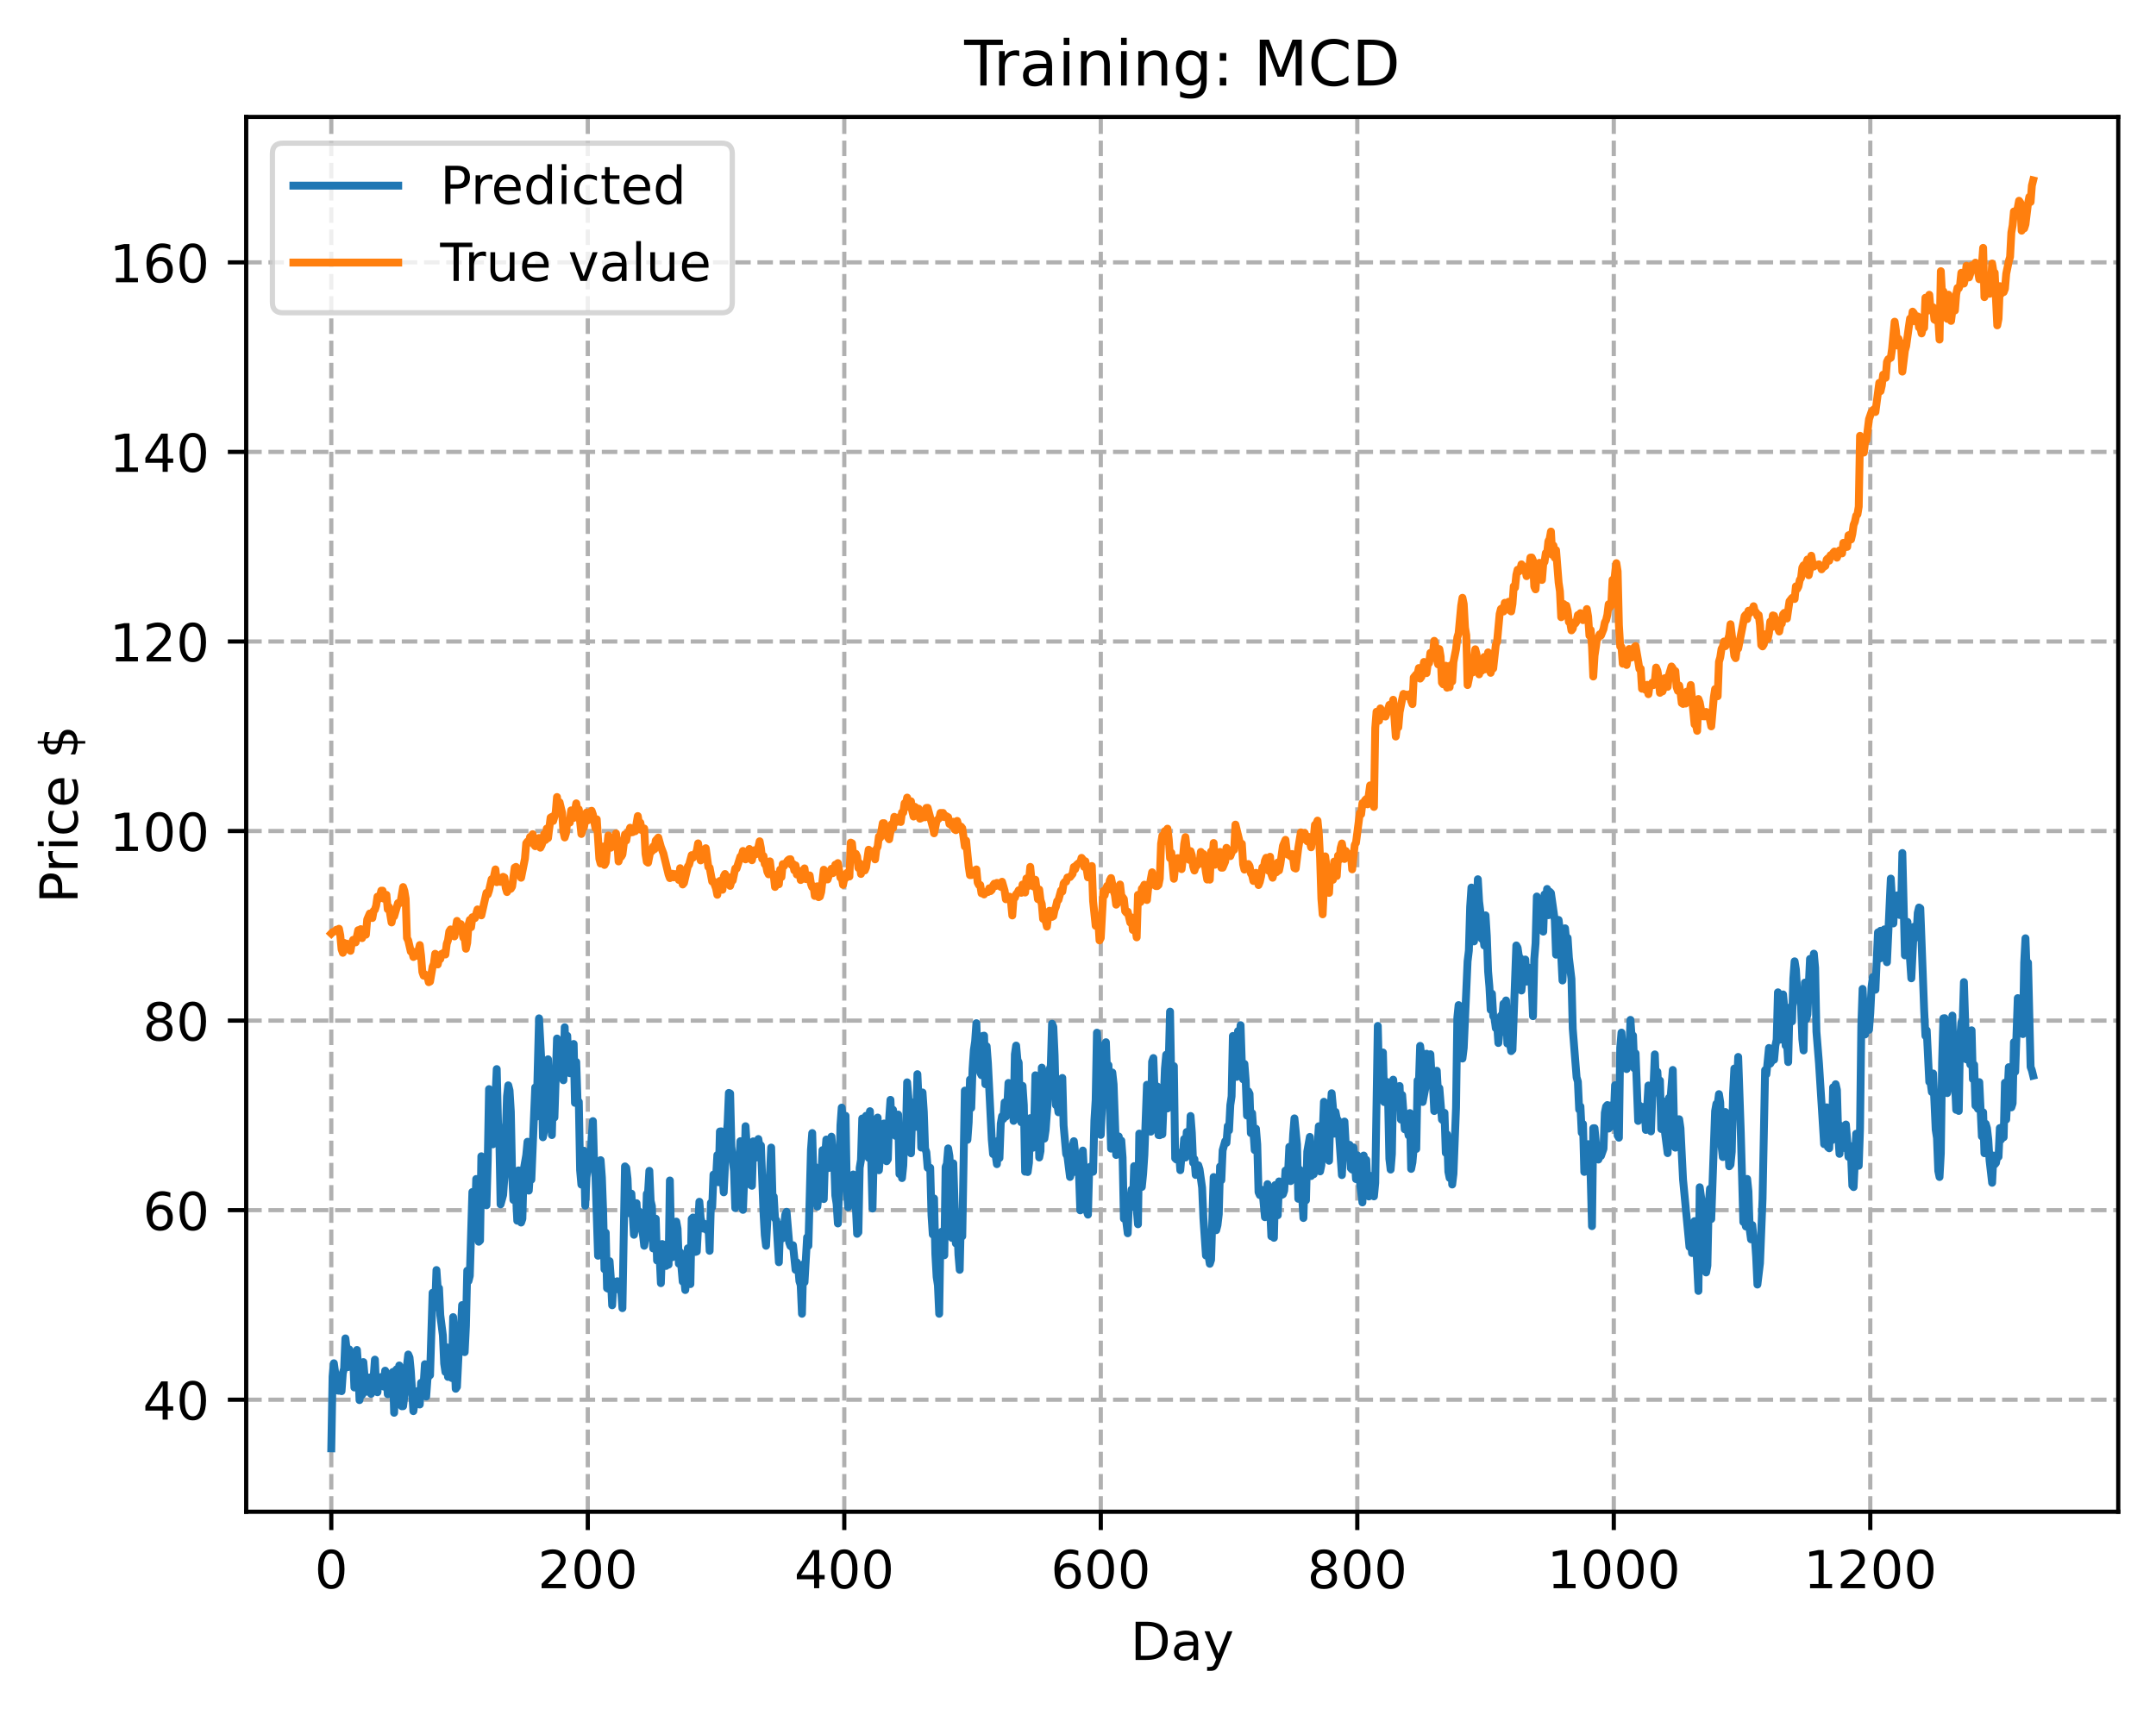 <?xml version="1.0" encoding="utf-8" standalone="no"?>
<!DOCTYPE svg PUBLIC "-//W3C//DTD SVG 1.1//EN"
  "http://www.w3.org/Graphics/SVG/1.1/DTD/svg11.dtd">
<!-- Created with matplotlib (https://matplotlib.org/) -->
<svg height="325.986pt" version="1.1" viewBox="0 0 411.286 325.986" width="411.286pt" xmlns="http://www.w3.org/2000/svg" xmlns:xlink="http://www.w3.org/1999/xlink">
 <defs>
  <style type="text/css">
*{stroke-linecap:butt;stroke-linejoin:round;}
  </style>
 </defs>
 <g id="figure_1">
  <g id="patch_1">
   <path d="M 0 325.986 
L 411.286 325.986 
L 411.286 0 
L 0 0 
z
" style="fill:#ffffff;"/>
  </g>
  <g id="axes_1">
   <g id="patch_2">
    <path d="M 46.966 288.43 
L 404.086 288.43 
L 404.086 22.318 
L 46.966 22.318 
z
" style="fill:#ffffff;"/>
   </g>
   <g id="matplotlib.axis_1">
    <g id="xtick_1">
     <g id="line2d_1">
      <path clip-path="url(#pce157297fe)" d="M 63.198 288.43 
L 63.198 22.318 
" style="fill:none;stroke:#b0b0b0;stroke-dasharray:2.96,1.28;stroke-dashoffset:0;stroke-width:0.8;"/>
     </g>
     <g id="line2d_2">
      <defs>
       <path d="M 0 0 
L 0 3.5 
" id="m2f135bdbca" style="stroke:#000000;stroke-width:0.8;"/>
      </defs>
      <g>
       <use style="stroke:#000000;stroke-width:0.8;" x="63.198" xlink:href="#m2f135bdbca" y="288.43"/>
      </g>
     </g>
     <g id="text_1">
      <!-- 0 -->
      <defs>
       <path d="M 31.781 66.406 
Q 24.172 66.406 20.328 58.906 
Q 16.5 51.422 16.5 36.375 
Q 16.5 21.391 20.328 13.891 
Q 24.172 6.391 31.781 6.391 
Q 39.453 6.391 43.281 13.891 
Q 47.125 21.391 47.125 36.375 
Q 47.125 51.422 43.281 58.906 
Q 39.453 66.406 31.781 66.406 
z
M 31.781 74.219 
Q 44.047 74.219 50.516 64.516 
Q 56.984 54.828 56.984 36.375 
Q 56.984 17.969 50.516 8.266 
Q 44.047 -1.422 31.781 -1.422 
Q 19.531 -1.422 13.062 8.266 
Q 6.594 17.969 6.594 36.375 
Q 6.594 54.828 13.062 64.516 
Q 19.531 74.219 31.781 74.219 
z
" id="DejaVuSans-48"/>
      </defs>
      <g transform="translate(60.017 303.029)scale(0.1 -0.1)">
       <use xlink:href="#DejaVuSans-48"/>
      </g>
     </g>
    </g>
    <g id="xtick_2">
     <g id="line2d_3">
      <path clip-path="url(#pce157297fe)" d="M 112.129 288.43 
L 112.129 22.318 
" style="fill:none;stroke:#b0b0b0;stroke-dasharray:2.96,1.28;stroke-dashoffset:0;stroke-width:0.8;"/>
     </g>
     <g id="line2d_4">
      <g>
       <use style="stroke:#000000;stroke-width:0.8;" x="112.129" xlink:href="#m2f135bdbca" y="288.43"/>
      </g>
     </g>
     <g id="text_2">
      <!-- 200 -->
      <defs>
       <path d="M 19.188 8.297 
L 53.609 8.297 
L 53.609 0 
L 7.328 0 
L 7.328 8.297 
Q 12.938 14.109 22.625 23.891 
Q 32.328 33.688 34.812 36.531 
Q 39.547 41.844 41.422 45.531 
Q 43.312 49.219 43.312 52.781 
Q 43.312 58.594 39.234 62.25 
Q 35.156 65.922 28.609 65.922 
Q 23.969 65.922 18.812 64.312 
Q 13.672 62.703 7.812 59.422 
L 7.812 69.391 
Q 13.766 71.781 18.938 73 
Q 24.125 74.219 28.422 74.219 
Q 39.75 74.219 46.484 68.547 
Q 53.219 62.891 53.219 53.422 
Q 53.219 48.922 51.531 44.891 
Q 49.859 40.875 45.406 35.406 
Q 44.188 33.984 37.641 27.219 
Q 31.109 20.453 19.188 8.297 
z
" id="DejaVuSans-50"/>
      </defs>
      <g transform="translate(102.585 303.029)scale(0.1 -0.1)">
       <use xlink:href="#DejaVuSans-50"/>
       <use x="63.623" xlink:href="#DejaVuSans-48"/>
       <use x="127.246" xlink:href="#DejaVuSans-48"/>
      </g>
     </g>
    </g>
    <g id="xtick_3">
     <g id="line2d_5">
      <path clip-path="url(#pce157297fe)" d="M 161.06 288.43 
L 161.06 22.318 
" style="fill:none;stroke:#b0b0b0;stroke-dasharray:2.96,1.28;stroke-dashoffset:0;stroke-width:0.8;"/>
     </g>
     <g id="line2d_6">
      <g>
       <use style="stroke:#000000;stroke-width:0.8;" x="161.06" xlink:href="#m2f135bdbca" y="288.43"/>
      </g>
     </g>
     <g id="text_3">
      <!-- 400 -->
      <defs>
       <path d="M 37.797 64.312 
L 12.891 25.391 
L 37.797 25.391 
z
M 35.203 72.906 
L 47.609 72.906 
L 47.609 25.391 
L 58.016 25.391 
L 58.016 17.188 
L 47.609 17.188 
L 47.609 0 
L 37.797 0 
L 37.797 17.188 
L 4.891 17.188 
L 4.891 26.703 
z
" id="DejaVuSans-52"/>
      </defs>
      <g transform="translate(151.516 303.029)scale(0.1 -0.1)">
       <use xlink:href="#DejaVuSans-52"/>
       <use x="63.623" xlink:href="#DejaVuSans-48"/>
       <use x="127.246" xlink:href="#DejaVuSans-48"/>
      </g>
     </g>
    </g>
    <g id="xtick_4">
     <g id="line2d_7">
      <path clip-path="url(#pce157297fe)" d="M 209.99 288.43 
L 209.99 22.318 
" style="fill:none;stroke:#b0b0b0;stroke-dasharray:2.96,1.28;stroke-dashoffset:0;stroke-width:0.8;"/>
     </g>
     <g id="line2d_8">
      <g>
       <use style="stroke:#000000;stroke-width:0.8;" x="209.99" xlink:href="#m2f135bdbca" y="288.43"/>
      </g>
     </g>
     <g id="text_4">
      <!-- 600 -->
      <defs>
       <path d="M 33.016 40.375 
Q 26.375 40.375 22.484 35.828 
Q 18.609 31.297 18.609 23.391 
Q 18.609 15.531 22.484 10.953 
Q 26.375 6.391 33.016 6.391 
Q 39.656 6.391 43.531 10.953 
Q 47.406 15.531 47.406 23.391 
Q 47.406 31.297 43.531 35.828 
Q 39.656 40.375 33.016 40.375 
z
M 52.594 71.297 
L 52.594 62.312 
Q 48.875 64.062 45.094 64.984 
Q 41.312 65.922 37.594 65.922 
Q 27.828 65.922 22.672 59.328 
Q 17.531 52.734 16.797 39.406 
Q 19.672 43.656 24.016 45.922 
Q 28.375 48.188 33.594 48.188 
Q 44.578 48.188 50.953 41.516 
Q 57.328 34.859 57.328 23.391 
Q 57.328 12.156 50.688 5.359 
Q 44.047 -1.422 33.016 -1.422 
Q 20.359 -1.422 13.672 8.266 
Q 6.984 17.969 6.984 36.375 
Q 6.984 53.656 15.188 63.938 
Q 23.391 74.219 37.203 74.219 
Q 40.922 74.219 44.703 73.484 
Q 48.484 72.75 52.594 71.297 
z
" id="DejaVuSans-54"/>
      </defs>
      <g transform="translate(200.446 303.029)scale(0.1 -0.1)">
       <use xlink:href="#DejaVuSans-54"/>
       <use x="63.623" xlink:href="#DejaVuSans-48"/>
       <use x="127.246" xlink:href="#DejaVuSans-48"/>
      </g>
     </g>
    </g>
    <g id="xtick_5">
     <g id="line2d_9">
      <path clip-path="url(#pce157297fe)" d="M 258.921 288.43 
L 258.921 22.318 
" style="fill:none;stroke:#b0b0b0;stroke-dasharray:2.96,1.28;stroke-dashoffset:0;stroke-width:0.8;"/>
     </g>
     <g id="line2d_10">
      <g>
       <use style="stroke:#000000;stroke-width:0.8;" x="258.921" xlink:href="#m2f135bdbca" y="288.43"/>
      </g>
     </g>
     <g id="text_5">
      <!-- 800 -->
      <defs>
       <path d="M 31.781 34.625 
Q 24.75 34.625 20.719 30.859 
Q 16.703 27.094 16.703 20.516 
Q 16.703 13.922 20.719 10.156 
Q 24.75 6.391 31.781 6.391 
Q 38.812 6.391 42.859 10.172 
Q 46.922 13.969 46.922 20.516 
Q 46.922 27.094 42.891 30.859 
Q 38.875 34.625 31.781 34.625 
z
M 21.922 38.812 
Q 15.578 40.375 12.031 44.719 
Q 8.5 49.078 8.5 55.328 
Q 8.5 64.062 14.719 69.141 
Q 20.953 74.219 31.781 74.219 
Q 42.672 74.219 48.875 69.141 
Q 55.078 64.062 55.078 55.328 
Q 55.078 49.078 51.531 44.719 
Q 48 40.375 41.703 38.812 
Q 48.828 37.156 52.797 32.312 
Q 56.781 27.484 56.781 20.516 
Q 56.781 9.906 50.312 4.234 
Q 43.844 -1.422 31.781 -1.422 
Q 19.734 -1.422 13.25 4.234 
Q 6.781 9.906 6.781 20.516 
Q 6.781 27.484 10.781 32.312 
Q 14.797 37.156 21.922 38.812 
z
M 18.312 54.391 
Q 18.312 48.734 21.844 45.562 
Q 25.391 42.391 31.781 42.391 
Q 38.141 42.391 41.719 45.562 
Q 45.312 48.734 45.312 54.391 
Q 45.312 60.062 41.719 63.234 
Q 38.141 66.406 31.781 66.406 
Q 25.391 66.406 21.844 63.234 
Q 18.312 60.062 18.312 54.391 
z
" id="DejaVuSans-56"/>
      </defs>
      <g transform="translate(249.377 303.029)scale(0.1 -0.1)">
       <use xlink:href="#DejaVuSans-56"/>
       <use x="63.623" xlink:href="#DejaVuSans-48"/>
       <use x="127.246" xlink:href="#DejaVuSans-48"/>
      </g>
     </g>
    </g>
    <g id="xtick_6">
     <g id="line2d_11">
      <path clip-path="url(#pce157297fe)" d="M 307.851 288.43 
L 307.851 22.318 
" style="fill:none;stroke:#b0b0b0;stroke-dasharray:2.96,1.28;stroke-dashoffset:0;stroke-width:0.8;"/>
     </g>
     <g id="line2d_12">
      <g>
       <use style="stroke:#000000;stroke-width:0.8;" x="307.851" xlink:href="#m2f135bdbca" y="288.43"/>
      </g>
     </g>
     <g id="text_6">
      <!-- 1000 -->
      <defs>
       <path d="M 12.406 8.297 
L 28.516 8.297 
L 28.516 63.922 
L 10.984 60.406 
L 10.984 69.391 
L 28.422 72.906 
L 38.281 72.906 
L 38.281 8.297 
L 54.391 8.297 
L 54.391 0 
L 12.406 0 
z
" id="DejaVuSans-49"/>
      </defs>
      <g transform="translate(295.126 303.029)scale(0.1 -0.1)">
       <use xlink:href="#DejaVuSans-49"/>
       <use x="63.623" xlink:href="#DejaVuSans-48"/>
       <use x="127.246" xlink:href="#DejaVuSans-48"/>
       <use x="190.869" xlink:href="#DejaVuSans-48"/>
      </g>
     </g>
    </g>
    <g id="xtick_7">
     <g id="line2d_13">
      <path clip-path="url(#pce157297fe)" d="M 356.782 288.43 
L 356.782 22.318 
" style="fill:none;stroke:#b0b0b0;stroke-dasharray:2.96,1.28;stroke-dashoffset:0;stroke-width:0.8;"/>
     </g>
     <g id="line2d_14">
      <g>
       <use style="stroke:#000000;stroke-width:0.8;" x="356.782" xlink:href="#m2f135bdbca" y="288.43"/>
      </g>
     </g>
     <g id="text_7">
      <!-- 1200 -->
      <g transform="translate(344.057 303.029)scale(0.1 -0.1)">
       <use xlink:href="#DejaVuSans-49"/>
       <use x="63.623" xlink:href="#DejaVuSans-50"/>
       <use x="127.246" xlink:href="#DejaVuSans-48"/>
       <use x="190.869" xlink:href="#DejaVuSans-48"/>
      </g>
     </g>
    </g>
    <g id="text_8">
     <!-- Day -->
     <defs>
      <path d="M 19.672 64.797 
L 19.672 8.109 
L 31.594 8.109 
Q 46.688 8.109 53.688 14.938 
Q 60.688 21.781 60.688 36.531 
Q 60.688 51.172 53.688 57.984 
Q 46.688 64.797 31.594 64.797 
z
M 9.812 72.906 
L 30.078 72.906 
Q 51.266 72.906 61.172 64.094 
Q 71.094 55.281 71.094 36.531 
Q 71.094 17.672 61.125 8.828 
Q 51.172 0 30.078 0 
L 9.812 0 
z
" id="DejaVuSans-68"/>
      <path d="M 34.281 27.484 
Q 23.391 27.484 19.188 25 
Q 14.984 22.516 14.984 16.5 
Q 14.984 11.719 18.141 8.906 
Q 21.297 6.109 26.703 6.109 
Q 34.188 6.109 38.703 11.406 
Q 43.219 16.703 43.219 25.484 
L 43.219 27.484 
z
M 52.203 31.203 
L 52.203 0 
L 43.219 0 
L 43.219 8.297 
Q 40.141 3.328 35.547 0.953 
Q 30.953 -1.422 24.312 -1.422 
Q 15.922 -1.422 10.953 3.297 
Q 6 8.016 6 15.922 
Q 6 25.141 12.172 29.828 
Q 18.359 34.516 30.609 34.516 
L 43.219 34.516 
L 43.219 35.406 
Q 43.219 41.609 39.141 45 
Q 35.062 48.391 27.688 48.391 
Q 23 48.391 18.547 47.266 
Q 14.109 46.141 10.016 43.891 
L 10.016 52.203 
Q 14.938 54.109 19.578 55.047 
Q 24.219 56 28.609 56 
Q 40.484 56 46.344 49.844 
Q 52.203 43.703 52.203 31.203 
z
" id="DejaVuSans-97"/>
      <path d="M 32.172 -5.078 
Q 28.375 -14.844 24.75 -17.812 
Q 21.141 -20.797 15.094 -20.797 
L 7.906 -20.797 
L 7.906 -13.281 
L 13.188 -13.281 
Q 16.891 -13.281 18.938 -11.516 
Q 21 -9.766 23.484 -3.219 
L 25.094 0.875 
L 2.984 54.688 
L 12.5 54.688 
L 29.594 11.922 
L 46.688 54.688 
L 56.203 54.688 
z
" id="DejaVuSans-121"/>
     </defs>
     <g transform="translate(215.652 316.707)scale(0.1 -0.1)">
      <use xlink:href="#DejaVuSans-68"/>
      <use x="77.002" xlink:href="#DejaVuSans-97"/>
      <use x="138.281" xlink:href="#DejaVuSans-121"/>
     </g>
    </g>
   </g>
   <g id="matplotlib.axis_2">
    <g id="ytick_1">
     <g id="line2d_15">
      <path clip-path="url(#pce157297fe)" d="M 46.966 267.057 
L 404.086 267.057 
" style="fill:none;stroke:#b0b0b0;stroke-dasharray:2.96,1.28;stroke-dashoffset:0;stroke-width:0.8;"/>
     </g>
     <g id="line2d_16">
      <defs>
       <path d="M 0 0 
L -3.5 0 
" id="mebd009a575" style="stroke:#000000;stroke-width:0.8;"/>
      </defs>
      <g>
       <use style="stroke:#000000;stroke-width:0.8;" x="46.966" xlink:href="#mebd009a575" y="267.057"/>
      </g>
     </g>
     <g id="text_9">
      <!-- 40 -->
      <g transform="translate(27.241 270.856)scale(0.1 -0.1)">
       <use xlink:href="#DejaVuSans-52"/>
       <use x="63.623" xlink:href="#DejaVuSans-48"/>
      </g>
     </g>
    </g>
    <g id="ytick_2">
     <g id="line2d_17">
      <path clip-path="url(#pce157297fe)" d="M 46.966 230.89 
L 404.086 230.89 
" style="fill:none;stroke:#b0b0b0;stroke-dasharray:2.96,1.28;stroke-dashoffset:0;stroke-width:0.8;"/>
     </g>
     <g id="line2d_18">
      <g>
       <use style="stroke:#000000;stroke-width:0.8;" x="46.966" xlink:href="#mebd009a575" y="230.89"/>
      </g>
     </g>
     <g id="text_10">
      <!-- 60 -->
      <g transform="translate(27.241 234.689)scale(0.1 -0.1)">
       <use xlink:href="#DejaVuSans-54"/>
       <use x="63.623" xlink:href="#DejaVuSans-48"/>
      </g>
     </g>
    </g>
    <g id="ytick_3">
     <g id="line2d_19">
      <path clip-path="url(#pce157297fe)" d="M 46.966 194.723 
L 404.086 194.723 
" style="fill:none;stroke:#b0b0b0;stroke-dasharray:2.96,1.28;stroke-dashoffset:0;stroke-width:0.8;"/>
     </g>
     <g id="line2d_20">
      <g>
       <use style="stroke:#000000;stroke-width:0.8;" x="46.966" xlink:href="#mebd009a575" y="194.723"/>
      </g>
     </g>
     <g id="text_11">
      <!-- 80 -->
      <g transform="translate(27.241 198.522)scale(0.1 -0.1)">
       <use xlink:href="#DejaVuSans-56"/>
       <use x="63.623" xlink:href="#DejaVuSans-48"/>
      </g>
     </g>
    </g>
    <g id="ytick_4">
     <g id="line2d_21">
      <path clip-path="url(#pce157297fe)" d="M 46.966 158.557 
L 404.086 158.557 
" style="fill:none;stroke:#b0b0b0;stroke-dasharray:2.96,1.28;stroke-dashoffset:0;stroke-width:0.8;"/>
     </g>
     <g id="line2d_22">
      <g>
       <use style="stroke:#000000;stroke-width:0.8;" x="46.966" xlink:href="#mebd009a575" y="158.557"/>
      </g>
     </g>
     <g id="text_12">
      <!-- 100 -->
      <g transform="translate(20.878 162.356)scale(0.1 -0.1)">
       <use xlink:href="#DejaVuSans-49"/>
       <use x="63.623" xlink:href="#DejaVuSans-48"/>
       <use x="127.246" xlink:href="#DejaVuSans-48"/>
      </g>
     </g>
    </g>
    <g id="ytick_5">
     <g id="line2d_23">
      <path clip-path="url(#pce157297fe)" d="M 46.966 122.39 
L 404.086 122.39 
" style="fill:none;stroke:#b0b0b0;stroke-dasharray:2.96,1.28;stroke-dashoffset:0;stroke-width:0.8;"/>
     </g>
     <g id="line2d_24">
      <g>
       <use style="stroke:#000000;stroke-width:0.8;" x="46.966" xlink:href="#mebd009a575" y="122.39"/>
      </g>
     </g>
     <g id="text_13">
      <!-- 120 -->
      <g transform="translate(20.878 126.189)scale(0.1 -0.1)">
       <use xlink:href="#DejaVuSans-49"/>
       <use x="63.623" xlink:href="#DejaVuSans-50"/>
       <use x="127.246" xlink:href="#DejaVuSans-48"/>
      </g>
     </g>
    </g>
    <g id="ytick_6">
     <g id="line2d_25">
      <path clip-path="url(#pce157297fe)" d="M 46.966 86.223 
L 404.086 86.223 
" style="fill:none;stroke:#b0b0b0;stroke-dasharray:2.96,1.28;stroke-dashoffset:0;stroke-width:0.8;"/>
     </g>
     <g id="line2d_26">
      <g>
       <use style="stroke:#000000;stroke-width:0.8;" x="46.966" xlink:href="#mebd009a575" y="86.223"/>
      </g>
     </g>
     <g id="text_14">
      <!-- 140 -->
      <g transform="translate(20.878 90.022)scale(0.1 -0.1)">
       <use xlink:href="#DejaVuSans-49"/>
       <use x="63.623" xlink:href="#DejaVuSans-52"/>
       <use x="127.246" xlink:href="#DejaVuSans-48"/>
      </g>
     </g>
    </g>
    <g id="ytick_7">
     <g id="line2d_27">
      <path clip-path="url(#pce157297fe)" d="M 46.966 50.056 
L 404.086 50.056 
" style="fill:none;stroke:#b0b0b0;stroke-dasharray:2.96,1.28;stroke-dashoffset:0;stroke-width:0.8;"/>
     </g>
     <g id="line2d_28">
      <g>
       <use style="stroke:#000000;stroke-width:0.8;" x="46.966" xlink:href="#mebd009a575" y="50.056"/>
      </g>
     </g>
     <g id="text_15">
      <!-- 160 -->
      <g transform="translate(20.878 53.855)scale(0.1 -0.1)">
       <use xlink:href="#DejaVuSans-49"/>
       <use x="63.623" xlink:href="#DejaVuSans-54"/>
       <use x="127.246" xlink:href="#DejaVuSans-48"/>
      </g>
     </g>
    </g>
    <g id="text_16">
     <!-- Price $ -->
     <defs>
      <path d="M 19.672 64.797 
L 19.672 37.406 
L 32.078 37.406 
Q 38.969 37.406 42.719 40.969 
Q 46.484 44.531 46.484 51.125 
Q 46.484 57.672 42.719 61.234 
Q 38.969 64.797 32.078 64.797 
z
M 9.812 72.906 
L 32.078 72.906 
Q 44.344 72.906 50.609 67.359 
Q 56.891 61.812 56.891 51.125 
Q 56.891 40.328 50.609 34.812 
Q 44.344 29.297 32.078 29.297 
L 19.672 29.297 
L 19.672 0 
L 9.812 0 
z
" id="DejaVuSans-80"/>
      <path d="M 41.109 46.297 
Q 39.594 47.172 37.812 47.578 
Q 36.031 48 33.891 48 
Q 26.266 48 22.188 43.047 
Q 18.109 38.094 18.109 28.812 
L 18.109 0 
L 9.078 0 
L 9.078 54.688 
L 18.109 54.688 
L 18.109 46.188 
Q 20.953 51.172 25.484 53.578 
Q 30.031 56 36.531 56 
Q 37.453 56 38.578 55.875 
Q 39.703 55.766 41.062 55.516 
z
" id="DejaVuSans-114"/>
      <path d="M 9.422 54.688 
L 18.406 54.688 
L 18.406 0 
L 9.422 0 
z
M 9.422 75.984 
L 18.406 75.984 
L 18.406 64.594 
L 9.422 64.594 
z
" id="DejaVuSans-105"/>
      <path d="M 48.781 52.594 
L 48.781 44.188 
Q 44.969 46.297 41.141 47.344 
Q 37.312 48.391 33.406 48.391 
Q 24.656 48.391 19.812 42.844 
Q 14.984 37.312 14.984 27.297 
Q 14.984 17.281 19.812 11.734 
Q 24.656 6.203 33.406 6.203 
Q 37.312 6.203 41.141 7.25 
Q 44.969 8.297 48.781 10.406 
L 48.781 2.094 
Q 45.016 0.344 40.984 -0.531 
Q 36.969 -1.422 32.422 -1.422 
Q 20.062 -1.422 12.781 6.344 
Q 5.516 14.109 5.516 27.297 
Q 5.516 40.672 12.859 48.328 
Q 20.219 56 33.016 56 
Q 37.156 56 41.109 55.141 
Q 45.062 54.297 48.781 52.594 
z
" id="DejaVuSans-99"/>
      <path d="M 56.203 29.594 
L 56.203 25.203 
L 14.891 25.203 
Q 15.484 15.922 20.484 11.062 
Q 25.484 6.203 34.422 6.203 
Q 39.594 6.203 44.453 7.469 
Q 49.312 8.734 54.109 11.281 
L 54.109 2.781 
Q 49.266 0.734 44.188 -0.344 
Q 39.109 -1.422 33.891 -1.422 
Q 20.797 -1.422 13.156 6.188 
Q 5.516 13.812 5.516 26.812 
Q 5.516 40.234 12.766 48.109 
Q 20.016 56 32.328 56 
Q 43.359 56 49.781 48.891 
Q 56.203 41.797 56.203 29.594 
z
M 47.219 32.234 
Q 47.125 39.594 43.094 43.984 
Q 39.062 48.391 32.422 48.391 
Q 24.906 48.391 20.391 44.141 
Q 15.875 39.891 15.188 32.172 
z
" id="DejaVuSans-101"/>
      <path id="DejaVuSans-32"/>
      <path d="M 33.797 -14.703 
L 28.906 -14.703 
L 28.859 0 
Q 23.734 0.094 18.609 1.188 
Q 13.484 2.297 8.297 4.5 
L 8.297 13.281 
Q 13.281 10.156 18.375 8.562 
Q 23.484 6.984 28.906 6.938 
L 28.906 29.203 
Q 18.109 30.953 13.203 35.156 
Q 8.297 39.359 8.297 46.688 
Q 8.297 54.641 13.625 59.219 
Q 18.953 63.812 28.906 64.5 
L 28.906 75.984 
L 33.797 75.984 
L 33.797 64.656 
Q 38.328 64.453 42.578 63.688 
Q 46.828 62.938 50.875 61.625 
L 50.875 53.078 
Q 46.828 55.125 42.547 56.25 
Q 38.281 57.375 33.797 57.562 
L 33.797 36.719 
Q 44.875 35.016 50.094 30.609 
Q 55.328 26.219 55.328 18.609 
Q 55.328 10.359 49.781 5.594 
Q 44.234 0.828 33.797 0.094 
z
M 28.906 37.594 
L 28.906 57.625 
Q 23.25 56.984 20.266 54.391 
Q 17.281 51.812 17.281 47.516 
Q 17.281 43.312 20.031 40.969 
Q 22.797 38.625 28.906 37.594 
z
M 33.797 28.219 
L 33.797 7.078 
Q 39.984 7.906 43.141 10.594 
Q 46.297 13.281 46.297 17.672 
Q 46.297 21.969 43.281 24.5 
Q 40.281 27.047 33.797 28.219 
z
" id="DejaVuSans-36"/>
     </defs>
     <g transform="translate(14.798 172.342)rotate(-90)scale(0.1 -0.1)">
      <use xlink:href="#DejaVuSans-80"/>
      <use x="58.553" xlink:href="#DejaVuSans-114"/>
      <use x="99.666" xlink:href="#DejaVuSans-105"/>
      <use x="127.449" xlink:href="#DejaVuSans-99"/>
      <use x="182.43" xlink:href="#DejaVuSans-101"/>
      <use x="243.953" xlink:href="#DejaVuSans-32"/>
      <use x="275.74" xlink:href="#DejaVuSans-36"/>
     </g>
    </g>
   </g>
   <g id="line2d_29">
    <path clip-path="url(#pce157297fe)" d="M 63.198 276.334 
L 63.443 262.666 
L 63.688 260.097 
L 64.422 265.315 
L 64.666 265.35 
L 64.911 263.267 
L 65.156 265.432 
L 65.4 261.953 
L 65.645 261.117 
L 65.89 255.358 
L 66.134 257.42 
L 66.379 260.833 
L 66.623 257.453 
L 66.868 260.695 
L 67.357 258.922 
L 67.602 264.727 
L 68.091 257.562 
L 68.336 260.914 
L 68.581 267.137 
L 68.825 265.178 
L 69.07 266.142 
L 69.315 259.874 
L 69.804 265.55 
L 70.538 262.802 
L 70.783 265.944 
L 71.272 262.782 
L 71.517 259.41 
L 71.761 265.327 
L 72.006 265.636 
L 72.251 262.807 
L 72.495 263.263 
L 72.74 262.716 
L 72.984 262.979 
L 73.229 264.564 
L 73.474 261.513 
L 73.718 262.083 
L 73.963 266.007 
L 74.208 263.281 
L 74.452 264.729 
L 74.697 262.693 
L 74.942 261.762 
L 75.186 269.554 
L 75.431 261.525 
L 75.676 261.24 
L 75.92 267.062 
L 76.165 260.521 
L 76.654 268.306 
L 76.899 268.298 
L 77.144 266.223 
L 77.388 262.603 
L 77.878 258.432 
L 78.122 258.995 
L 78.367 261.562 
L 78.856 269.239 
L 79.101 267.677 
L 79.345 267.952 
L 79.59 265.436 
L 80.079 267.973 
L 80.324 263.826 
L 80.569 265.995 
L 80.813 264.105 
L 81.058 260.277 
L 81.303 266.448 
L 81.547 263.05 
L 81.792 262.558 
L 82.037 262.383 
L 82.526 246.647 
L 82.771 249.542 
L 83.015 249.306 
L 83.26 242.314 
L 83.505 245.847 
L 83.749 245.765 
L 83.994 250.946 
L 84.483 254.787 
L 84.728 260.16 
L 84.972 261.776 
L 85.217 257.06 
L 85.462 262.71 
L 85.706 259.269 
L 85.951 258.44 
L 86.196 262.924 
L 86.44 251.294 
L 86.93 264.97 
L 87.174 264.612 
L 87.664 254.56 
L 87.908 253.533 
L 88.153 248.999 
L 88.398 255.635 
L 88.642 257.981 
L 88.887 252.968 
L 89.132 242.431 
L 89.376 244.411 
L 89.621 243.423 
L 90.11 227.424 
L 90.599 233.428 
L 90.844 224.942 
L 91.089 234.519 
L 91.333 236.918 
L 91.578 236.687 
L 91.823 220.606 
L 92.067 221.681 
L 92.312 226.716 
L 92.557 225.413 
L 92.801 229.961 
L 93.046 221.416 
L 93.291 207.795 
L 93.535 211 
L 93.78 211.572 
L 94.025 218.333 
L 94.269 211.354 
L 94.514 209.495 
L 94.759 203.972 
L 95.003 214.205 
L 95.248 216.873 
L 95.493 229.792 
L 95.982 228.002 
L 96.227 224.459 
L 96.716 209.164 
L 96.96 207.076 
L 97.205 208.049 
L 97.45 212.099 
L 97.694 224.054 
L 97.939 228.944 
L 98.184 227.963 
L 98.428 227.874 
L 98.673 232.906 
L 98.918 223.303 
L 99.162 226.314 
L 99.407 233.256 
L 99.652 232.555 
L 99.896 223.229 
L 100.386 220.413 
L 100.63 217.839 
L 100.875 227.166 
L 101.12 223.315 
L 101.364 225.081 
L 102.098 207.474 
L 102.343 213.062 
L 102.832 194.291 
L 103.321 203.421 
L 103.566 216.989 
L 103.811 215.697 
L 104.3 208.125 
L 104.545 202.1 
L 104.789 208.782 
L 105.034 209.133 
L 105.279 216.566 
L 105.523 207.327 
L 105.768 213.211 
L 106.257 198.14 
L 106.502 200.62 
L 106.747 204.38 
L 107.236 201.93 
L 107.481 206.107 
L 107.725 195.988 
L 107.97 204.023 
L 108.215 197.612 
L 108.459 203.383 
L 108.704 204.77 
L 108.948 204.248 
L 109.193 202.237 
L 109.438 199.182 
L 109.682 210.426 
L 109.927 202.61 
L 110.172 210.047 
L 110.416 210.207 
L 110.661 223.254 
L 110.906 226.018 
L 111.15 224.08 
L 111.395 219.552 
L 111.64 230.046 
L 111.884 224.703 
L 112.129 221.968 
L 112.618 222.768 
L 112.863 216.985 
L 113.108 213.898 
L 113.352 222.529 
L 113.597 224.539 
L 114.086 239.589 
L 114.331 226.732 
L 114.575 221.351 
L 114.82 224.654 
L 115.065 231.327 
L 115.309 242.168 
L 115.554 235.183 
L 115.799 245.771 
L 116.043 245.896 
L 116.288 240.621 
L 116.533 243.972 
L 116.777 249.038 
L 117.022 244.481 
L 117.511 246.009 
L 117.756 244.456 
L 118.001 244.839 
L 118.245 244.492 
L 118.49 246.167 
L 118.735 249.591 
L 119.224 222.539 
L 119.469 222.805 
L 119.713 224.919 
L 119.958 231.467 
L 120.203 228.508 
L 120.447 227.735 
L 120.936 235.591 
L 121.181 233.531 
L 121.426 229.561 
L 121.67 233.41 
L 121.915 231.126 
L 122.16 233.519 
L 122.649 235.512 
L 122.894 237.685 
L 123.138 236.21 
L 123.383 227.778 
L 123.628 227.425 
L 123.872 223.381 
L 124.117 229.101 
L 124.362 230.128 
L 124.606 238.208 
L 124.851 233.924 
L 125.096 232.517 
L 125.34 240.502 
L 125.585 238.445 
L 125.83 239.635 
L 126.074 244.826 
L 126.319 237.347 
L 126.563 238.601 
L 126.808 237.466 
L 127.053 241.542 
L 127.297 239.597 
L 127.542 241.287 
L 127.787 225.226 
L 128.031 237.025 
L 128.276 239.868 
L 128.521 235.637 
L 128.765 239.05 
L 129.01 233.072 
L 129.255 234.437 
L 129.499 241.11 
L 129.744 238.895 
L 130.233 244.527 
L 130.478 243.432 
L 130.723 246.133 
L 130.967 243.837 
L 131.212 238.162 
L 131.457 239.501 
L 131.701 245.005 
L 131.946 232.551 
L 132.191 232.298 
L 132.435 234.193 
L 132.68 238.86 
L 132.924 238.778 
L 133.414 229.285 
L 133.658 232.397 
L 134.148 234.406 
L 134.392 233.497 
L 134.637 233.753 
L 134.882 234.75 
L 135.126 233.58 
L 135.371 238.651 
L 135.616 229.496 
L 135.86 230.315 
L 136.105 224.101 
L 136.35 225.382 
L 136.594 224.772 
L 136.839 220.374 
L 137.084 225.569 
L 137.328 215.879 
L 137.573 215.859 
L 137.818 224.254 
L 138.062 227.495 
L 138.551 217.039 
L 138.796 214.436 
L 139.041 208.514 
L 139.285 208.624 
L 139.53 218.784 
L 140.019 223.463 
L 140.264 230.494 
L 140.753 223.112 
L 140.998 222.602 
L 141.243 217.726 
L 141.732 230.839 
L 141.977 224.656 
L 142.221 214.874 
L 142.711 222.814 
L 142.955 223.347 
L 143.2 226.081 
L 143.445 226.244 
L 143.689 217.762 
L 143.934 217.854 
L 144.178 220.888 
L 144.423 220.611 
L 144.668 217.318 
L 144.912 218.902 
L 145.157 218.532 
L 145.646 231.294 
L 145.891 235.653 
L 146.136 237.691 
L 146.38 232.864 
L 146.625 224.7 
L 146.87 224.317 
L 147.114 218.948 
L 147.359 228.315 
L 147.604 228.31 
L 147.848 232.491 
L 148.093 232.819 
L 148.582 240.829 
L 148.827 233.68 
L 149.072 236.372 
L 149.316 236.229 
L 149.806 231.709 
L 150.05 231.202 
L 150.539 237.051 
L 150.784 237.732 
L 151.029 237.913 
L 151.273 237.578 
L 151.763 242.276 
L 152.007 240.841 
L 152.252 241.574 
L 152.497 244.447 
L 152.741 245.172 
L 152.986 250.661 
L 153.231 241.229 
L 153.475 244.631 
L 153.965 236.073 
L 154.209 237.703 
L 154.699 219.393 
L 154.943 216.174 
L 155.188 225.284 
L 155.433 222.59 
L 155.677 227.596 
L 155.922 230.219 
L 156.166 227.765 
L 156.411 223.087 
L 156.656 225.091 
L 156.9 219.438 
L 157.145 228.776 
L 157.39 220.687 
L 157.634 217.412 
L 158.124 222.848 
L 158.613 216.865 
L 158.858 219.745 
L 159.102 220.674 
L 159.347 228.102 
L 159.592 229.668 
L 159.836 233.431 
L 160.081 226.451 
L 160.326 214.691 
L 160.57 211.323 
L 161.06 217.41 
L 161.304 212.877 
L 161.549 227.204 
L 161.794 230.348 
L 162.038 226.576 
L 162.283 225.89 
L 162.527 226.927 
L 162.772 224.082 
L 163.017 224.966 
L 163.506 235.411 
L 163.751 235.122 
L 163.995 222.804 
L 164.24 221.314 
L 164.485 213.399 
L 164.729 218.201 
L 164.974 214.361 
L 165.219 212.879 
L 165.463 214.58 
L 165.708 220.921 
L 165.953 212.005 
L 166.442 230.58 
L 166.687 219.941 
L 166.931 215.07 
L 167.176 216.488 
L 167.421 213.217 
L 167.665 223.282 
L 168.154 217.03 
L 168.399 218.813 
L 168.644 214.354 
L 168.888 219.915 
L 169.133 221.562 
L 169.378 221.162 
L 169.622 213.359 
L 169.867 209.841 
L 170.112 215.831 
L 170.356 211.735 
L 170.601 215.713 
L 170.846 216.719 
L 171.09 215.159 
L 171.335 212.647 
L 171.58 224.015 
L 171.824 218.114 
L 172.069 224.775 
L 172.314 222.361 
L 172.558 215.31 
L 172.803 217.001 
L 173.048 206.499 
L 173.292 209.387 
L 173.537 219.502 
L 173.782 220.046 
L 174.026 212.204 
L 174.515 210.202 
L 174.76 215.003 
L 175.005 204.941 
L 175.249 210.19 
L 175.494 209.995 
L 175.739 218.95 
L 175.983 208.434 
L 176.228 212.122 
L 176.473 219.128 
L 176.717 219.827 
L 176.962 222.8 
L 177.207 222.977 
L 177.451 222.802 
L 177.696 231.85 
L 177.941 235.545 
L 178.185 228.656 
L 178.43 239.292 
L 178.675 243.64 
L 178.919 245.222 
L 179.164 250.663 
L 179.409 235.376 
L 179.653 234.993 
L 179.898 238.733 
L 180.142 239.503 
L 180.387 222.637 
L 180.632 222.056 
L 180.876 219.104 
L 181.121 220.597 
L 181.366 225.058 
L 181.61 236.207 
L 181.855 221.961 
L 182.344 237.243 
L 182.589 233.069 
L 182.834 239.382 
L 183.078 242.276 
L 183.323 231.446 
L 183.568 235.886 
L 184.057 208.081 
L 184.302 214.951 
L 184.546 217.485 
L 184.791 214.096 
L 185.036 205.979 
L 185.28 211.4 
L 185.525 203.974 
L 185.77 200.343 
L 186.014 198.717 
L 186.259 195.214 
L 186.503 202.142 
L 186.748 199.168 
L 186.993 204.658 
L 187.237 205.148 
L 187.482 197.647 
L 187.727 197.595 
L 187.971 206.859 
L 188.216 199.615 
L 188.461 202.818 
L 189.195 217.441 
L 189.439 220.195 
L 189.684 218.794 
L 190.173 222.116 
L 190.418 217.631 
L 190.663 220.958 
L 190.907 214.367 
L 191.152 212.959 
L 191.397 213.491 
L 191.641 210.325 
L 191.886 213.059 
L 192.13 211.511 
L 192.375 206.617 
L 192.62 210.295 
L 192.864 208.337 
L 193.109 207.335 
L 193.354 213.862 
L 193.598 201.163 
L 193.843 199.487 
L 194.088 202.202 
L 194.332 202.722 
L 194.577 213.333 
L 194.822 214.12 
L 195.066 207.166 
L 195.311 210.84 
L 195.556 223.55 
L 195.8 214.455 
L 196.045 223.622 
L 196.29 221.824 
L 196.534 213.331 
L 197.024 218.995 
L 197.268 215.365 
L 197.513 205.155 
L 197.758 206.711 
L 198.002 211.398 
L 198.247 220.844 
L 198.491 219.595 
L 198.736 203.694 
L 199.225 217.252 
L 199.47 215.592 
L 199.959 208.939 
L 200.204 204.047 
L 200.449 203.394 
L 200.693 195.32 
L 200.938 195.938 
L 201.183 201.347 
L 201.427 210.848 
L 201.672 210.481 
L 201.917 212.219 
L 202.161 211.281 
L 202.406 211.322 
L 202.651 205.662 
L 202.895 214.733 
L 203.385 220.203 
L 203.629 220.648 
L 204.118 224.561 
L 204.363 223.683 
L 204.608 218.761 
L 204.852 217.726 
L 205.097 219.95 
L 205.342 223.662 
L 205.586 223.659 
L 205.831 223.978 
L 206.076 230.935 
L 206.32 220.645 
L 206.565 219.516 
L 206.81 224.047 
L 207.054 224.433 
L 207.299 231.013 
L 207.544 231.749 
L 207.788 222.717 
L 208.033 222.576 
L 208.522 223.573 
L 208.767 213.814 
L 209.012 209.882 
L 209.256 197.029 
L 209.746 205.813 
L 209.99 216.538 
L 210.724 199.298 
L 210.969 198.847 
L 211.213 205.277 
L 211.458 203.216 
L 211.947 219.155 
L 212.192 204.624 
L 212.437 206.881 
L 212.926 220.366 
L 213.415 216.822 
L 213.66 219.737 
L 213.905 217.621 
L 214.149 220.841 
L 214.394 232.511 
L 214.639 231.374 
L 215.128 235.303 
L 215.373 228.848 
L 215.617 229.098 
L 215.862 226.948 
L 216.106 230.257 
L 216.351 222.488 
L 216.596 227.715 
L 217.085 233.584 
L 217.33 216.277 
L 217.574 218.632 
L 217.819 226.472 
L 218.064 224.03 
L 218.308 220.337 
L 218.798 206.967 
L 219.042 209.294 
L 219.532 215.921 
L 219.776 202.552 
L 220.021 201.868 
L 220.266 208.544 
L 220.51 208.696 
L 220.755 207.28 
L 221 216.567 
L 221.244 216.597 
L 221.489 211.796 
L 221.734 216.421 
L 222.223 203.884 
L 222.467 201.228 
L 222.712 211.488 
L 223.201 193.007 
L 223.446 206.782 
L 223.691 211.276 
L 223.935 203.41 
L 224.18 220.998 
L 224.425 221.232 
L 224.669 219.968 
L 224.914 219.929 
L 225.159 223.269 
L 225.403 220.368 
L 225.648 220.086 
L 225.893 217.316 
L 226.137 220.857 
L 226.382 215.975 
L 226.627 219.417 
L 226.871 220.031 
L 227.116 212.926 
L 227.361 216.126 
L 227.605 221.846 
L 227.85 221.145 
L 228.094 224.177 
L 228.584 222.315 
L 228.828 223.081 
L 229.318 226.601 
L 229.562 232.387 
L 230.052 239.553 
L 230.296 235.242 
L 230.541 239.637 
L 230.786 241.125 
L 231.03 240.381 
L 231.52 224.573 
L 232.009 234.72 
L 232.254 233.76 
L 232.498 231.687 
L 232.743 222.553 
L 232.988 225.182 
L 233.232 219.48 
L 233.722 217.734 
L 233.966 218.056 
L 234.211 214.849 
L 234.455 215.687 
L 234.7 210.845 
L 234.945 209.17 
L 235.189 197.651 
L 235.434 201.672 
L 235.679 199.269 
L 235.923 205.462 
L 236.168 196.722 
L 236.413 199.04 
L 236.657 195.598 
L 236.902 203.008 
L 237.147 205.931 
L 237.391 202.979 
L 237.636 206.154 
L 237.881 212.85 
L 238.125 208.21 
L 238.37 208.692 
L 238.615 216.196 
L 238.859 212.389 
L 239.349 219.435 
L 239.593 215.352 
L 239.838 218.325 
L 240.082 227.463 
L 240.327 228.018 
L 240.572 227.747 
L 240.816 227.021 
L 241.306 232.237 
L 241.55 230.477 
L 241.795 225.922 
L 242.284 230.504 
L 242.529 235.884 
L 242.774 234.381 
L 243.018 236.17 
L 243.263 226.093 
L 243.508 228.015 
L 243.752 231.867 
L 243.997 225.409 
L 244.242 225.681 
L 244.486 227.996 
L 244.731 227.865 
L 244.976 227.172 
L 245.22 223.329 
L 245.465 224.377 
L 245.709 223.916 
L 245.954 218.808 
L 246.199 225.352 
L 246.688 216.409 
L 246.933 213.374 
L 247.422 218.366 
L 247.667 228.726 
L 247.911 223.147 
L 248.156 224.361 
L 248.645 232.388 
L 248.89 224.054 
L 249.135 229.015 
L 249.379 219.717 
L 249.869 216.912 
L 250.113 224.384 
L 250.358 219.552 
L 250.603 224.043 
L 250.847 219.931 
L 251.092 222.506 
L 251.581 214.879 
L 251.826 223.499 
L 252.07 222.311 
L 252.56 210.209 
L 252.804 217.662 
L 253.049 220.529 
L 253.294 218.135 
L 253.538 221.471 
L 253.783 212.563 
L 254.028 208.577 
L 254.272 211.187 
L 254.517 216.303 
L 254.762 212.135 
L 255.006 213.413 
L 255.251 213.746 
L 255.985 224.202 
L 256.474 213.982 
L 256.719 218.377 
L 256.964 218.895 
L 257.208 219.15 
L 257.453 218.425 
L 257.697 222.908 
L 257.942 223.151 
L 258.187 218.911 
L 258.431 221.14 
L 258.676 224.963 
L 258.921 220.417 
L 259.165 224.192 
L 259.41 225.441 
L 259.899 229.42 
L 260.144 220.467 
L 260.389 224.386 
L 260.633 221.287 
L 260.878 226.307 
L 261.123 228.281 
L 261.367 224.332 
L 261.857 227.984 
L 262.101 228.264 
L 262.346 225.693 
L 262.835 195.737 
L 263.08 206.007 
L 263.325 201.171 
L 263.569 203.851 
L 263.814 200.803 
L 264.058 210.272 
L 264.303 209.463 
L 264.548 206.407 
L 264.792 209.521 
L 265.037 221.086 
L 265.282 223.148 
L 265.526 220.16 
L 265.771 205.992 
L 266.016 208.537 
L 266.505 211.18 
L 266.75 210.216 
L 266.994 207.197 
L 267.239 213.609 
L 267.484 208.918 
L 267.973 215.467 
L 268.218 213.788 
L 268.707 216.641 
L 268.952 212.37 
L 269.196 223.021 
L 269.441 221.797 
L 269.685 219.014 
L 269.93 214.609 
L 270.175 219.218 
L 270.419 206.155 
L 270.664 206.853 
L 270.909 199.543 
L 271.153 201.523 
L 271.398 210.253 
L 271.887 207.698 
L 272.132 201.044 
L 272.621 206.409 
L 272.866 201.139 
L 273.111 205.662 
L 273.355 206.971 
L 273.6 211.98 
L 273.845 205.511 
L 274.089 204.289 
L 274.334 208.784 
L 274.579 207.608 
L 275.068 213.602 
L 275.313 213.806 
L 275.557 212.315 
L 275.802 219.969 
L 276.046 216.429 
L 276.291 223.553 
L 276.536 224.758 
L 276.78 219.266 
L 277.025 226.002 
L 277.27 223.944 
L 277.759 211.353 
L 278.004 194.154 
L 278.248 191.762 
L 278.493 194.853 
L 278.738 192.806 
L 278.982 201.967 
L 279.227 199.933 
L 279.961 183.408 
L 280.206 181.368 
L 280.45 173.007 
L 280.695 169.336 
L 281.184 179.619 
L 281.429 176.987 
L 281.673 175.576 
L 281.918 167.754 
L 282.163 172.001 
L 282.407 173.992 
L 282.652 179.135 
L 282.897 178.213 
L 283.141 180.405 
L 283.386 174.641 
L 283.631 178.607 
L 283.875 185.335 
L 284.12 188.219 
L 284.365 192.67 
L 284.609 189.58 
L 284.854 193.874 
L 285.099 194.248 
L 285.343 196.174 
L 285.588 195.341 
L 285.833 199.001 
L 286.322 193.778 
L 286.567 194.357 
L 286.811 191.495 
L 287.056 196.947 
L 287.301 190.877 
L 287.545 199.105 
L 287.79 195.834 
L 288.034 199.027 
L 288.279 200.547 
L 288.524 200.29 
L 289.258 180.382 
L 289.502 180.82 
L 289.747 182.509 
L 289.992 182.763 
L 290.236 188.989 
L 290.481 186.379 
L 290.726 187.11 
L 290.97 183.073 
L 291.215 187.281 
L 291.46 184.554 
L 291.704 184.951 
L 291.949 184.871 
L 292.194 188.12 
L 292.438 193.889 
L 292.683 182.967 
L 292.928 179.97 
L 293.172 171.046 
L 293.417 172.856 
L 293.661 175.622 
L 293.906 171.908 
L 294.151 177.428 
L 294.395 177.751 
L 294.64 170.643 
L 294.885 172.779 
L 295.129 169.604 
L 295.374 174.62 
L 295.619 170.129 
L 295.863 170.381 
L 296.597 175.559 
L 296.842 182.148 
L 297.087 177.788 
L 297.331 175.52 
L 297.576 177.566 
L 298.065 187.076 
L 298.555 177.113 
L 298.799 179.737 
L 299.044 178.937 
L 299.289 182.704 
L 299.778 186.78 
L 300.022 196.275 
L 300.756 205.549 
L 301.001 206.37 
L 301.246 211.696 
L 301.49 211.1 
L 301.735 216.115 
L 301.98 214.453 
L 302.224 223.593 
L 302.469 220.652 
L 302.714 220.417 
L 302.958 218.299 
L 303.203 219.85 
L 303.448 224.751 
L 303.692 233.941 
L 303.937 215.26 
L 304.182 215.248 
L 304.671 220.601 
L 304.916 221.238 
L 305.16 220.614 
L 305.405 220.556 
L 305.894 219.173 
L 306.139 212.305 
L 306.383 211.115 
L 306.628 210.834 
L 306.873 215.327 
L 307.117 210.931 
L 307.362 214.944 
L 307.607 212.673 
L 307.851 212.917 
L 308.096 207.047 
L 308.585 216.643 
L 308.83 217.069 
L 309.075 199.912 
L 309.319 197.01 
L 309.564 200.736 
L 310.053 201.524 
L 310.298 203.975 
L 310.543 201.712 
L 310.787 201.602 
L 311.032 194.586 
L 311.277 198.24 
L 311.521 197.566 
L 311.766 203.839 
L 312.01 200.975 
L 312.5 213.874 
L 312.744 210.925 
L 312.989 213.259 
L 313.234 212.664 
L 313.478 211.196 
L 313.723 211.217 
L 313.968 215.588 
L 314.457 207.106 
L 314.702 207.414 
L 314.946 215.865 
L 315.191 209.382 
L 315.436 207.165 
L 315.68 201.167 
L 315.925 207.704 
L 316.17 204.482 
L 316.414 208.557 
L 316.659 206.165 
L 316.904 215.409 
L 317.393 210.165 
L 317.637 216.238 
L 318.127 220.013 
L 318.371 209.477 
L 318.616 210.341 
L 319.105 204.142 
L 319.35 214.842 
L 319.595 218.973 
L 319.839 217.767 
L 320.084 213.555 
L 320.329 213.546 
L 320.573 215.252 
L 321.063 225.055 
L 322.286 237.914 
L 322.531 236.356 
L 322.775 239.075 
L 323.265 232.978 
L 323.509 236.288 
L 323.998 246.305 
L 324.243 226.52 
L 324.977 231.859 
L 325.222 239.437 
L 325.466 242.779 
L 325.711 241.478 
L 325.956 229.827 
L 326.2 226.799 
L 326.445 232.593 
L 326.934 218.715 
L 327.179 211.997 
L 327.424 210.596 
L 327.668 210.725 
L 327.913 208.752 
L 328.158 210.324 
L 328.402 218.572 
L 328.647 220.761 
L 328.892 215.097 
L 329.136 212.163 
L 329.381 215.92 
L 329.625 217.746 
L 329.87 222.525 
L 330.115 222.211 
L 330.359 219.748 
L 330.604 208.535 
L 330.849 203.87 
L 331.093 206.996 
L 331.338 207.485 
L 331.583 201.652 
L 332.072 215.852 
L 332.561 233.156 
L 332.806 232.767 
L 333.051 234.008 
L 333.295 224.931 
L 333.54 227.307 
L 333.785 234.648 
L 334.029 236.46 
L 334.274 233.732 
L 334.519 236.504 
L 334.763 236.272 
L 335.008 239.835 
L 335.252 245.089 
L 335.742 241.003 
L 336.231 228.723 
L 336.72 204.162 
L 336.965 204.979 
L 337.454 199.944 
L 337.699 202.946 
L 338.188 202.1 
L 338.433 202.185 
L 338.678 199.504 
L 338.922 198.363 
L 339.167 189.326 
L 339.412 192.877 
L 339.656 198.359 
L 339.901 196.994 
L 340.146 189.729 
L 340.39 192.341 
L 340.635 199.495 
L 340.88 198.822 
L 341.124 202.64 
L 341.369 192.462 
L 341.613 192.114 
L 341.858 194.882 
L 342.103 186.669 
L 342.347 183.413 
L 342.592 184.964 
L 342.837 189.222 
L 343.081 189.727 
L 343.326 190.589 
L 343.571 191.922 
L 343.815 198.239 
L 344.06 200.42 
L 344.305 187.474 
L 344.549 194.469 
L 344.794 193.56 
L 345.283 182.947 
L 345.528 185.466 
L 345.773 184.823 
L 346.017 181.952 
L 346.262 184.678 
L 346.507 196.811 
L 346.996 202.88 
L 347.974 218.301 
L 348.464 211.27 
L 348.708 218.871 
L 348.953 219.085 
L 349.198 212.829 
L 349.442 217.565 
L 349.687 207.446 
L 349.932 207.809 
L 350.176 206.86 
L 350.421 207.953 
L 350.666 216.64 
L 350.91 220.153 
L 351.155 214.794 
L 351.4 218.037 
L 351.644 217.584 
L 351.889 219.038 
L 352.134 214.547 
L 352.623 220.726 
L 352.868 218.613 
L 353.112 220.413 
L 353.357 226.202 
L 353.601 226.492 
L 354.091 216.307 
L 354.335 221.325 
L 354.58 222.425 
L 354.825 215.407 
L 355.069 195.776 
L 355.314 188.674 
L 355.803 197.366 
L 356.048 192.283 
L 356.537 196.495 
L 356.782 193.293 
L 357.027 188.269 
L 357.271 186.397 
L 357.516 187.188 
L 357.761 188.839 
L 358.25 177.881 
L 358.495 182.93 
L 358.739 177.582 
L 358.984 178.817 
L 359.228 182.765 
L 359.473 177.315 
L 359.718 178.439 
L 359.962 183.591 
L 360.696 167.627 
L 361.186 176.192 
L 361.43 170.984 
L 361.675 171.617 
L 361.92 170.835 
L 362.409 174.578 
L 362.654 173.628 
L 362.898 162.749 
L 363.388 182.276 
L 363.632 176.627 
L 363.877 175.89 
L 364.611 186.661 
L 365.1 176.818 
L 365.345 178.959 
L 365.589 178.597 
L 365.834 174.174 
L 366.079 173.148 
L 366.323 173.299 
L 367.057 192.697 
L 367.302 197.641 
L 367.547 196.586 
L 368.036 206.42 
L 368.281 206.504 
L 368.525 208.356 
L 368.77 204.808 
L 369.259 215.523 
L 369.504 217.126 
L 369.749 223.401 
L 369.993 224.569 
L 370.238 220.091 
L 370.483 202.639 
L 370.727 194.292 
L 370.972 194.257 
L 371.461 208.561 
L 371.95 205.48 
L 372.44 193.77 
L 372.684 203.254 
L 372.929 206.319 
L 373.174 211.757 
L 373.418 210.679 
L 373.663 211.964 
L 373.908 198.184 
L 374.152 195.111 
L 374.397 195.294 
L 374.642 187.375 
L 375.131 202.131 
L 375.376 199.384 
L 375.865 203.107 
L 376.11 196.57 
L 376.354 205.896 
L 376.599 203.155 
L 376.844 210.952 
L 377.088 211.107 
L 377.333 211.567 
L 377.577 206.462 
L 378.067 216.818 
L 378.311 212.215 
L 378.556 220.036 
L 378.801 214.41 
L 379.045 215.253 
L 379.29 217.383 
L 379.535 221.417 
L 380.024 225.669 
L 380.269 220.469 
L 380.513 222.178 
L 380.758 221.879 
L 381.003 220.561 
L 381.247 220.715 
L 381.492 215.223 
L 381.737 217.441 
L 381.981 214.995 
L 382.226 216.985 
L 382.471 206.572 
L 382.715 213.6 
L 383.204 203.607 
L 383.449 209.75 
L 383.694 211.281 
L 383.938 210.504 
L 384.183 198.841 
L 384.428 204.488 
L 384.917 190.433 
L 385.162 196.661 
L 385.406 197.104 
L 385.651 192.508 
L 385.896 197.299 
L 386.14 183.67 
L 386.385 179.017 
L 386.63 185.712 
L 386.874 183.674 
L 387.364 203.568 
L 387.608 204.224 
L 387.853 205.229 
L 387.853 205.229 
" style="fill:none;stroke:#1f77b4;stroke-linecap:square;stroke-width:1.5;"/>
   </g>
   <g id="line2d_30">
    <path clip-path="url(#pce157297fe)" d="M 63.198 178.105 
L 63.443 177.851 
L 63.932 177.671 
L 64.177 177.381 
L 64.422 177.381 
L 64.666 177.2 
L 64.911 178.43 
L 65.156 181.106 
L 65.4 181.794 
L 65.645 179.895 
L 65.89 180.437 
L 66.134 180.04 
L 66.623 181.233 
L 66.868 181.414 
L 67.113 179.949 
L 67.357 179.316 
L 67.602 179.262 
L 67.847 179.804 
L 68.336 177.472 
L 68.581 178.195 
L 68.825 177.273 
L 69.07 178.991 
L 69.315 177.562 
L 69.559 178.358 
L 69.804 178.34 
L 70.049 175.428 
L 70.538 174.289 
L 70.783 174.47 
L 71.027 175.157 
L 71.272 173.801 
L 71.517 173.566 
L 71.761 172.77 
L 72.006 171.07 
L 72.251 171.522 
L 72.495 170.944 
L 72.74 169.931 
L 72.984 169.931 
L 73.229 171.468 
L 73.474 170.853 
L 73.718 170.727 
L 73.963 173.475 
L 74.208 173.041 
L 74.697 176.007 
L 74.942 174.777 
L 75.186 174.832 
L 75.92 172.3 
L 76.165 172.372 
L 76.41 172.101 
L 76.899 169.244 
L 77.144 169.985 
L 77.388 171.468 
L 77.633 178.955 
L 77.878 179.443 
L 78.367 181.559 
L 78.611 181.468 
L 78.856 182.589 
L 79.101 182.427 
L 79.59 182.318 
L 80.079 180.311 
L 80.324 182.318 
L 80.569 185.446 
L 80.813 186.152 
L 81.058 185.899 
L 81.303 186.333 
L 81.547 186.369 
L 81.792 187.399 
L 82.037 187.273 
L 82.526 184.452 
L 82.771 183.855 
L 83.015 181.974 
L 83.26 183.439 
L 83.505 184.018 
L 83.749 182.933 
L 83.994 182.987 
L 84.239 181.993 
L 84.483 181.956 
L 84.728 181.703 
L 84.972 182.119 
L 85.217 180.094 
L 85.462 179.389 
L 85.706 177.707 
L 85.951 177.327 
L 86.196 177.888 
L 86.44 178.141 
L 86.685 178.665 
L 87.174 175.7 
L 87.419 177.164 
L 87.664 176.568 
L 87.908 176.314 
L 88.398 178.918 
L 88.642 178.955 
L 88.887 181.016 
L 89.132 179.877 
L 89.376 176.423 
L 89.621 175.501 
L 89.866 176.911 
L 90.11 174.994 
L 90.355 174.94 
L 90.599 175.175 
L 91.089 173.511 
L 91.333 173.873 
L 91.578 173.909 
L 91.823 174.651 
L 92.801 170.347 
L 93.046 170.654 
L 93.291 169.913 
L 93.78 167.743 
L 94.025 168.195 
L 94.514 165.88 
L 94.759 168.322 
L 95.248 167.472 
L 95.493 168.267 
L 95.982 167.291 
L 96.227 167.417 
L 96.471 169.407 
L 96.716 170.202 
L 96.96 169.587 
L 97.205 169.678 
L 97.45 169.569 
L 97.694 169.153 
L 98.184 165.537 
L 98.428 165.392 
L 98.673 166.278 
L 98.918 165.971 
L 99.162 166.369 
L 99.407 167.472 
L 100.141 163.819 
L 100.386 160.889 
L 100.63 160.564 
L 100.875 160.799 
L 101.12 159.678 
L 101.364 159.804 
L 101.609 159.153 
L 101.854 161.142 
L 102.098 161.45 
L 102.343 160.781 
L 102.587 161.215 
L 102.832 159.877 
L 103.077 161.739 
L 103.321 161.269 
L 103.566 160.546 
L 103.811 159.117 
L 104.055 160.274 
L 104.3 158.086 
L 104.545 159.913 
L 105.034 155.989 
L 105.279 155.844 
L 105.523 156.64 
L 106.013 154.958 
L 106.257 152.065 
L 106.502 154.669 
L 106.747 153.059 
L 107.236 155.103 
L 107.481 158.701 
L 107.725 159.786 
L 107.97 158.991 
L 108.215 156.712 
L 108.704 156.947 
L 108.948 154.614 
L 109.193 154.687 
L 109.438 156.061 
L 109.927 153.276 
L 110.172 154.813 
L 110.416 154.415 
L 110.906 159.117 
L 111.15 158.195 
L 111.395 157.869 
L 111.884 155.03 
L 112.129 156.531 
L 112.374 155.772 
L 112.618 155.772 
L 112.863 154.687 
L 113.108 155.41 
L 113.597 158.032 
L 113.842 156.314 
L 114.331 163.855 
L 114.575 164.759 
L 114.82 162.246 
L 115.065 161.504 
L 115.309 165.03 
L 115.554 164.56 
L 116.043 159.406 
L 116.288 161.757 
L 116.533 161.739 
L 116.777 160.582 
L 117.022 161.414 
L 117.267 160.835 
L 117.511 159.009 
L 117.756 160.708 
L 118.001 164.361 
L 118.245 163.566 
L 118.49 163.457 
L 118.735 163.041 
L 119.224 159.189 
L 119.469 160.365 
L 119.713 158.882 
L 119.958 158.683 
L 120.203 157.924 
L 120.447 158.81 
L 120.692 158.774 
L 120.936 158.575 
L 121.181 158.593 
L 121.67 155.699 
L 121.915 157.2 
L 122.16 156.965 
L 122.404 158.376 
L 122.894 158.068 
L 123.138 162.933 
L 123.383 164.416 
L 123.628 164.596 
L 124.117 162.119 
L 124.362 162.408 
L 124.606 161.504 
L 124.851 162.029 
L 125.096 160.365 
L 125.585 159.804 
L 126.074 161.576 
L 126.563 162.86 
L 127.542 166.893 
L 127.787 167.544 
L 128.031 166.73 
L 128.276 166.694 
L 128.521 167.399 
L 128.765 166.766 
L 129.01 167.363 
L 129.255 167.038 
L 129.499 167.888 
L 129.744 165.645 
L 129.989 167.851 
L 130.233 168.756 
L 130.478 168.466 
L 131.212 165.32 
L 131.457 164.976 
L 131.946 163.15 
L 132.191 163.656 
L 132.435 163.349 
L 132.924 162.318 
L 133.169 160.907 
L 133.658 164.162 
L 134.148 162.571 
L 134.392 162.86 
L 134.637 161.83 
L 135.126 165.41 
L 135.371 165.555 
L 135.86 168.195 
L 136.105 168.141 
L 136.594 169.515 
L 136.839 170.727 
L 137.084 168.611 
L 137.328 168.068 
L 137.573 168.105 
L 137.818 169.768 
L 138.062 167.2 
L 138.307 166.748 
L 138.551 167.237 
L 138.796 168.34 
L 139.041 167.381 
L 139.285 169.027 
L 139.53 168.177 
L 139.775 167.996 
L 140.264 165.699 
L 140.509 165.736 
L 141.243 163.421 
L 141.487 163.24 
L 141.732 162.354 
L 141.977 163.62 
L 142.221 163.963 
L 142.466 163.819 
L 142.955 161.974 
L 143.445 164.126 
L 143.689 162.806 
L 143.934 162.209 
L 144.178 163.005 
L 144.423 162.716 
L 144.912 160.51 
L 145.157 161.812 
L 145.402 163.873 
L 145.646 163.312 
L 145.891 164.868 
L 146.136 165.103 
L 146.38 166.314 
L 146.625 166.821 
L 146.87 164.343 
L 147.114 166.296 
L 147.604 167.128 
L 147.848 169.226 
L 148.093 168.611 
L 148.338 166.784 
L 148.582 168.719 
L 148.827 165.916 
L 149.072 167.345 
L 149.316 164.868 
L 149.561 165.247 
L 150.295 164.144 
L 150.539 163.963 
L 150.784 163.927 
L 151.029 165.048 
L 151.273 164.813 
L 151.518 166.061 
L 151.763 165.103 
L 152.007 166.857 
L 152.252 166.766 
L 152.497 166.152 
L 152.741 167.906 
L 153.475 165.681 
L 153.72 167.725 
L 153.965 167.454 
L 154.209 167.815 
L 154.454 167.02 
L 154.699 168.629 
L 154.943 169.28 
L 155.188 169.081 
L 155.433 170.944 
L 155.922 169.099 
L 156.166 171.179 
L 156.411 171.052 
L 156.656 170.166 
L 157.145 165.935 
L 157.39 167.851 
L 157.634 166.983 
L 157.879 167.797 
L 158.368 166.188 
L 158.613 165.754 
L 158.858 166.604 
L 159.102 166.242 
L 159.347 164.976 
L 159.592 164.886 
L 159.836 164.669 
L 160.326 167.454 
L 160.57 167.327 
L 160.815 168.828 
L 161.06 167.634 
L 161.304 167.562 
L 161.549 166.549 
L 161.794 166.694 
L 162.038 167.237 
L 162.283 160.763 
L 162.527 160.889 
L 162.772 163.312 
L 163.017 162.933 
L 163.261 162.897 
L 163.506 163.421 
L 163.751 165.609 
L 163.995 164.705 
L 164.24 166.748 
L 164.485 165.464 
L 164.729 165.953 
L 164.974 166.079 
L 165.219 165.501 
L 165.708 162.119 
L 165.953 162.354 
L 166.197 162.915 
L 166.442 162.788 
L 166.687 162.408 
L 166.931 163.963 
L 167.176 162.029 
L 167.421 161.54 
L 167.665 159.587 
L 167.91 159.84 
L 168.399 157.056 
L 168.644 157.056 
L 169.378 159.786 
L 169.622 160.13 
L 170.112 157.236 
L 170.356 157.996 
L 170.601 155.844 
L 170.846 156.061 
L 171.09 156.821 
L 171.335 155.971 
L 171.824 156.839 
L 172.069 155.012 
L 172.314 155.03 
L 172.558 153.258 
L 172.803 153.385 
L 173.048 152.173 
L 173.537 154.036 
L 173.782 152.878 
L 174.026 154.777 
L 174.271 155.79 
L 174.515 153.927 
L 174.76 154.126 
L 175.005 154.94 
L 175.249 154.289 
L 175.494 156.206 
L 175.983 155.971 
L 176.228 154.886 
L 176.473 155.934 
L 176.717 154.144 
L 176.962 154.126 
L 177.941 157.797 
L 178.185 158.991 
L 178.675 156.567 
L 179.164 156.115 
L 179.409 155.103 
L 179.898 155.103 
L 180.142 155.898 
L 180.387 155.645 
L 180.876 155.916 
L 181.121 157.218 
L 181.366 156.748 
L 181.61 157.598 
L 181.855 156.784 
L 182.1 158.249 
L 182.344 158.394 
L 182.589 156.622 
L 182.834 157.508 
L 183.078 157.887 
L 183.323 157.707 
L 183.568 158.014 
L 184.057 161.504 
L 184.302 160.383 
L 184.791 165.302 
L 185.036 166.965 
L 185.28 166.965 
L 185.525 166.296 
L 186.259 165.88 
L 186.503 168.394 
L 186.748 168.864 
L 186.993 168.846 
L 187.237 170.437 
L 187.482 170.365 
L 187.727 170.654 
L 187.971 170.22 
L 188.461 170.202 
L 188.705 169.479 
L 188.95 170.021 
L 189.195 169.786 
L 189.439 168.954 
L 189.684 168.593 
L 189.929 169.063 
L 190.173 168.448 
L 190.663 168.611 
L 190.907 169.208 
L 191.152 168.231 
L 191.641 169.913 
L 191.886 171.577 
L 192.13 170.962 
L 192.375 171.197 
L 192.62 171.088 
L 192.864 172.119 
L 193.109 174.669 
L 193.354 171.215 
L 193.598 171.287 
L 193.843 170.6 
L 194.088 170.365 
L 194.332 169.859 
L 194.577 170.256 
L 194.822 170.347 
L 195.066 168.756 
L 195.556 170.293 
L 195.8 167.598 
L 196.045 169.117 
L 196.29 168.141 
L 196.534 165.392 
L 196.779 167.942 
L 197.024 169.063 
L 197.268 169.19 
L 197.513 167.851 
L 198.002 171.558 
L 198.247 169.714 
L 198.491 171.721 
L 198.736 172.481 
L 198.981 175.32 
L 199.225 174.651 
L 199.715 176.803 
L 199.959 174.759 
L 200.204 173.765 
L 200.449 174.813 
L 200.693 174.94 
L 200.938 174.795 
L 201.183 173.62 
L 201.427 173.005 
L 201.672 171.938 
L 201.917 171.703 
L 202.406 169.895 
L 202.651 170.112 
L 202.895 168.557 
L 203.14 168.249 
L 203.385 168.213 
L 203.629 167.417 
L 204.118 167.345 
L 204.608 166.73 
L 204.852 165.41 
L 205.097 165.844 
L 205.342 165.048 
L 205.831 164.633 
L 206.076 164.56 
L 206.32 163.674 
L 206.565 163.982 
L 206.81 165.392 
L 207.054 164.325 
L 207.544 167.399 
L 207.788 166.694 
L 208.033 166.405 
L 208.278 165.229 
L 208.522 171.92 
L 209.012 176.64 
L 209.256 174.886 
L 209.501 175.519 
L 209.746 179.425 
L 209.99 178.955 
L 210.479 170.003 
L 210.724 170.817 
L 210.969 169.605 
L 211.213 169.009 
L 211.458 169.714 
L 211.703 167.996 
L 211.947 167.526 
L 212.437 169.949 
L 212.681 170.745 
L 212.926 172.607 
L 213.171 172.3 
L 213.415 169.388 
L 213.66 168.756 
L 213.905 170.835 
L 214.394 171.522 
L 214.639 173.855 
L 214.883 174.144 
L 215.128 173.945 
L 215.617 176.025 
L 215.862 175.03 
L 216.106 177.436 
L 216.351 175.428 
L 216.84 178.846 
L 217.085 170.727 
L 217.33 172.228 
L 217.574 172.101 
L 217.819 169.551 
L 218.064 169.316 
L 218.308 168.792 
L 218.553 169.425 
L 218.798 171.721 
L 219.042 169.37 
L 219.287 169.027 
L 219.776 166.423 
L 220.021 168.774 
L 220.266 168.358 
L 220.51 169.063 
L 220.755 169.063 
L 221 168.846 
L 221.244 167.634 
L 221.489 160.98 
L 221.734 159.443 
L 221.978 160.546 
L 222.223 158.557 
L 222.467 159.027 
L 222.712 158.104 
L 222.957 160.166 
L 223.201 163.746 
L 223.446 162.698 
L 223.935 167.671 
L 224.18 165.338 
L 224.425 165.157 
L 224.669 163.71 
L 224.914 165.482 
L 225.159 163.982 
L 225.403 165.826 
L 225.648 163.891 
L 225.893 161.052 
L 226.137 159.714 
L 226.382 161.92 
L 226.871 164.054 
L 227.116 162.39 
L 227.361 163.186 
L 227.605 165.265 
L 227.85 166.097 
L 228.094 165.284 
L 228.339 165.157 
L 228.584 164.253 
L 228.828 164.795 
L 229.073 162.535 
L 229.318 163.186 
L 229.562 162.933 
L 230.052 166.459 
L 230.296 167.815 
L 230.541 165.464 
L 230.786 167.833 
L 231.03 162.463 
L 231.275 163.982 
L 231.52 160.835 
L 231.764 164.994 
L 232.009 164.289 
L 232.254 163.945 
L 232.498 164.795 
L 232.743 162.535 
L 232.988 165.555 
L 233.232 165.555 
L 233.722 164.379 
L 233.966 161.757 
L 234.211 163.059 
L 234.455 162.264 
L 234.7 163.349 
L 235.189 162.101 
L 235.434 162.137 
L 235.679 157.327 
L 236.657 161.341 
L 236.902 160.98 
L 237.147 164.922 
L 237.391 165.916 
L 237.636 165.392 
L 237.881 165.265 
L 238.125 164.85 
L 238.37 165.229 
L 238.615 166.622 
L 238.859 167.02 
L 239.104 168.086 
L 239.349 167.056 
L 239.593 166.531 
L 240.082 168.864 
L 240.327 168.267 
L 240.572 167.2 
L 240.816 165.482 
L 241.061 165.645 
L 241.306 164.217 
L 241.55 163.656 
L 241.795 164.633 
L 242.04 166.17 
L 242.284 163.457 
L 242.529 166.803 
L 242.774 167.472 
L 243.263 165.482 
L 243.508 166.423 
L 243.752 164.56 
L 243.997 166.079 
L 244.242 164.904 
L 244.731 161.396 
L 245.22 160.238 
L 245.465 162.426 
L 245.709 163.077 
L 245.954 163.095 
L 246.199 163.403 
L 246.443 162.933 
L 246.688 163.819 
L 246.933 165.609 
L 247.177 165.718 
L 247.667 161.793 
L 248.156 158.81 
L 248.645 160.112 
L 248.89 158.918 
L 249.379 160.51 
L 249.624 159.66 
L 250.113 161.667 
L 250.358 159.696 
L 250.603 159.877 
L 250.847 157.363 
L 251.092 157.182 
L 251.337 156.567 
L 251.581 158.991 
L 251.826 163.746 
L 252.07 171.45 
L 252.315 174.452 
L 252.804 163.385 
L 253.294 167.562 
L 253.538 170.365 
L 253.783 165.718 
L 254.028 165.772 
L 254.272 167.869 
L 254.517 164.379 
L 254.762 166.821 
L 255.006 167.146 
L 255.251 163.24 
L 255.496 164.036 
L 255.74 161.83 
L 255.985 160.925 
L 256.474 163.891 
L 256.719 162.354 
L 256.964 163.62 
L 257.208 163.294 
L 257.453 163.457 
L 257.697 162.915 
L 257.942 165.862 
L 258.431 161.215 
L 258.676 160.763 
L 259.41 155.121 
L 259.655 155.356 
L 259.899 153.222 
L 260.144 153.565 
L 260.389 152.697 
L 260.633 152.444 
L 260.878 153.457 
L 261.367 149.84 
L 261.612 150.437 
L 261.857 151.612 
L 262.101 153.963 
L 262.346 138.9 
L 262.591 135.79 
L 263.08 137.507 
L 263.325 135.157 
L 264.058 136.658 
L 264.303 136.712 
L 264.792 135.319 
L 265.037 134.488 
L 265.282 135.175 
L 265.526 134.65 
L 265.771 133.511 
L 266.26 140.527 
L 266.505 138.556 
L 266.75 138.773 
L 266.994 135.898 
L 267.484 133.403 
L 267.728 132.39 
L 267.973 132.733 
L 268.218 132.516 
L 268.462 132.824 
L 268.707 132.95 
L 268.952 132.426 
L 269.196 133.746 
L 269.441 134.343 
L 269.685 129.261 
L 270.175 128.665 
L 270.419 128.574 
L 270.664 127.453 
L 270.909 129.478 
L 271.153 129.153 
L 271.643 126.296 
L 271.887 126.911 
L 272.132 128.43 
L 272.377 126.567 
L 272.621 126.513 
L 272.866 124.56 
L 273.111 124.976 
L 273.355 124.65 
L 273.6 122.263 
L 273.845 123.421 
L 274.089 125.753 
L 274.334 126.766 
L 274.579 123.836 
L 274.823 125.283 
L 275.068 130.238 
L 275.313 130.563 
L 275.802 127.019 
L 276.046 131.214 
L 276.291 128.502 
L 276.536 131.106 
L 276.78 126.911 
L 277.025 130.021 
L 277.27 126.296 
L 277.759 123.836 
L 278.004 121.612 
L 278.248 120.816 
L 278.738 115.554 
L 278.982 114.053 
L 279.227 115.247 
L 279.472 119.731 
L 279.716 121.196 
L 279.961 130.708 
L 280.206 129.533 
L 280.695 126.838 
L 280.94 128.303 
L 281.429 123.873 
L 281.673 124.849 
L 281.918 127.507 
L 282.163 128.665 
L 282.407 126.603 
L 282.652 127.996 
L 282.897 127.706 
L 283.141 125.337 
L 283.386 127.706 
L 283.631 127.471 
L 283.875 124.469 
L 284.12 125.138 
L 284.365 128.375 
L 284.609 127.489 
L 284.854 127.544 
L 285.343 123.041 
L 285.588 122.426 
L 286.077 117.146 
L 286.322 116.187 
L 286.567 116.024 
L 286.811 116.675 
L 287.056 115.012 
L 287.301 115.5 
L 287.545 115.482 
L 287.79 114.813 
L 288.034 116.44 
L 288.279 116.657 
L 288.524 115.211 
L 288.768 111.847 
L 289.013 112.118 
L 289.258 109.695 
L 289.502 108.701 
L 289.747 109.044 
L 289.992 108.791 
L 290.236 107.67 
L 290.481 107.995 
L 290.726 108.719 
L 290.97 108.628 
L 291.215 109.93 
L 291.46 108.809 
L 291.704 108.321 
L 291.949 106.386 
L 292.194 106.368 
L 292.438 106.928 
L 292.683 111.919 
L 292.928 112.444 
L 293.172 108.9 
L 293.417 108.447 
L 293.661 107.381 
L 293.906 108.068 
L 294.151 110.654 
L 294.395 107.561 
L 294.64 107.2 
L 294.885 105.518 
L 295.129 105.608 
L 295.374 103.258 
L 295.619 102.805 
L 295.863 101.413 
L 296.108 105.862 
L 296.353 104.089 
L 296.597 106.422 
L 296.842 104.957 
L 297.331 111.16 
L 297.576 112.824 
L 297.821 117.76 
L 298.065 117.308 
L 298.31 115.247 
L 298.555 116.495 
L 298.799 115.536 
L 299.044 116.513 
L 299.289 118.665 
L 299.533 118.827 
L 299.778 120.274 
L 300.022 119.948 
L 300.267 118.773 
L 300.512 118.954 
L 300.756 118.574 
L 301.001 117.344 
L 301.246 118.122 
L 301.49 116.983 
L 301.98 118.321 
L 302.224 117.923 
L 302.469 118.285 
L 302.714 116.205 
L 302.958 117.634 
L 303.203 121.269 
L 303.448 120.202 
L 303.692 123.402 
L 303.937 129.081 
L 304.182 125.102 
L 304.671 121.775 
L 304.916 121.666 
L 305.16 121.015 
L 305.405 121.25 
L 305.894 120.021 
L 306.139 118.773 
L 306.383 118.321 
L 306.628 117.29 
L 306.873 115.283 
L 307.117 115.862 
L 307.362 115.518 
L 307.607 110.636 
L 307.851 111.431 
L 308.341 107.453 
L 308.585 109.008 
L 308.83 119.297 
L 309.075 123.33 
L 309.319 123.439 
L 309.564 126.639 
L 309.809 125.988 
L 310.298 126.874 
L 310.787 123.818 
L 311.032 125.482 
L 311.277 125.446 
L 311.766 123.511 
L 312.01 123.258 
L 312.5 126.115 
L 312.744 127.634 
L 312.989 127.58 
L 313.234 131.413 
L 313.478 130.672 
L 313.968 131.667 
L 314.212 130.654 
L 314.457 132.444 
L 314.702 130.69 
L 314.946 130.78 
L 315.191 130.238 
L 315.436 130.708 
L 315.68 129.931 
L 315.925 127.363 
L 316.17 127.959 
L 316.414 129.316 
L 316.659 132.191 
L 316.904 129.714 
L 317.148 131.92 
L 317.393 131.106 
L 317.637 129.37 
L 317.882 130.925 
L 318.127 131.052 
L 318.371 128.809 
L 318.861 127.164 
L 319.105 127.507 
L 319.35 128.665 
L 319.595 128.032 
L 319.839 131.106 
L 320.084 131.811 
L 320.329 130.78 
L 320.573 132.082 
L 320.818 134.144 
L 321.063 134.307 
L 321.307 133.384 
L 321.552 134.234 
L 321.797 131.956 
L 322.041 133.818 
L 322.531 130.69 
L 323.265 138.213 
L 323.509 138.195 
L 323.754 139.442 
L 323.998 133.366 
L 324.243 134.017 
L 324.732 136.658 
L 325.222 136.676 
L 325.466 135.826 
L 325.711 136.404 
L 325.956 136.151 
L 326.445 138.592 
L 326.934 133.041 
L 327.179 131.468 
L 327.668 132.842 
L 327.913 126.26 
L 328.158 125.428 
L 328.402 123.818 
L 328.647 123.384 
L 328.892 122.39 
L 329.136 123.294 
L 329.381 122.95 
L 329.87 121.196 
L 330.115 119.099 
L 330.849 125.157 
L 331.093 125.572 
L 331.338 123.674 
L 331.583 123.746 
L 332.806 117.543 
L 333.051 117.254 
L 333.295 118.122 
L 333.54 116.531 
L 333.785 116.983 
L 334.029 116.368 
L 334.274 116.639 
L 334.519 115.663 
L 334.763 116.712 
L 335.008 116.838 
L 335.252 117.543 
L 335.497 117.344 
L 335.742 119.279 
L 335.986 123.077 
L 336.231 123.33 
L 336.476 122.932 
L 336.72 121.015 
L 337.21 121.938 
L 337.454 120.798 
L 337.699 118.592 
L 337.944 119.677 
L 338.188 117.417 
L 338.433 117.489 
L 338.678 118.448 
L 338.922 118.303 
L 339.167 119.894 
L 339.412 120.491 
L 339.656 119.153 
L 339.901 118.99 
L 340.146 117.218 
L 340.39 116.929 
L 340.635 117.742 
L 340.88 118.014 
L 341.369 114.722 
L 341.858 114.089 
L 342.103 113.945 
L 342.347 114.288 
L 342.592 111.865 
L 342.837 112.372 
L 343.081 111.883 
L 343.326 110.672 
L 343.571 110.274 
L 343.815 108.285 
L 344.06 107.851 
L 344.305 108.194 
L 344.794 106.748 
L 345.039 109.749 
L 345.283 108.556 
L 345.528 106.024 
L 345.773 107.507 
L 346.017 108.104 
L 346.262 107.869 
L 346.996 107.67 
L 347.24 107.959 
L 347.485 108.628 
L 347.73 108.285 
L 348.219 107.959 
L 348.464 106.766 
L 348.708 106.513 
L 348.953 106.983 
L 349.198 105.934 
L 349.442 106.115 
L 349.687 105.5 
L 349.932 105.229 
L 350.176 105.301 
L 350.421 106.404 
L 350.91 105.012 
L 351.155 105.012 
L 351.4 105.59 
L 351.644 103.565 
L 352.134 104.379 
L 352.378 104.343 
L 352.623 102.136 
L 352.868 102.028 
L 353.112 102.932 
L 353.357 101.865 
L 353.601 100.147 
L 353.846 99.532 
L 354.091 98.393 
L 354.335 98.14 
L 354.58 96.657 
L 354.825 83.149 
L 355.069 84.704 
L 355.314 84.65 
L 355.559 86.35 
L 355.803 84.143 
L 356.048 83.999 
L 356.537 79.984 
L 357.027 78.556 
L 357.516 78.049 
L 357.761 78.61 
L 358.495 73.04 
L 358.739 74.632 
L 358.984 73.547 
L 359.228 71.485 
L 359.473 71.413 
L 359.718 72.082 
L 359.962 69.044 
L 360.207 68.537 
L 360.696 68.266 
L 360.941 66.53 
L 361.43 61.376 
L 361.675 63.094 
L 361.92 65.915 
L 362.164 64.631 
L 362.409 65.554 
L 362.654 65.463 
L 362.898 70.906 
L 363.388 66.91 
L 363.632 66.024 
L 364.122 62.461 
L 364.366 60.78 
L 364.611 61.395 
L 364.856 59.46 
L 365.1 59.749 
L 365.345 60.979 
L 365.589 61.413 
L 365.834 60.364 
L 366.079 62.48 
L 366.323 62.425 
L 366.568 63.619 
L 366.813 62.588 
L 367.057 62.552 
L 367.302 56.801 
L 367.791 59.261 
L 368.036 56.241 
L 368.281 59.026 
L 368.525 58.592 
L 368.77 58.628 
L 369.015 60.979 
L 369.259 61.105 
L 369.504 60.527 
L 369.749 61.051 
L 369.993 64.794 
L 370.238 51.738 
L 370.483 56.367 
L 370.727 55.572 
L 371.461 60.834 
L 371.706 56.223 
L 371.95 59.604 
L 372.195 61.232 
L 372.44 59.152 
L 372.929 59.243 
L 373.174 56.168 
L 373.418 54.939 
L 373.663 55.011 
L 373.908 54.36 
L 374.152 52.045 
L 374.397 53.872 
L 374.642 54.107 
L 374.886 53.022 
L 375.131 50.707 
L 375.376 52.208 
L 375.62 52.932 
L 375.865 52.19 
L 376.11 50.653 
L 376.354 51.177 
L 376.599 50.906 
L 376.844 50.11 
L 377.088 50.4 
L 377.577 53.275 
L 377.822 50.237 
L 378.067 50.581 
L 378.311 47.289 
L 378.556 56.693 
L 378.801 55.481 
L 379.045 55.481 
L 379.29 55.626 
L 379.535 56.06 
L 379.779 54.704 
L 380.024 50.273 
L 380.269 51.81 
L 380.513 52.027 
L 381.003 62.082 
L 381.247 60.816 
L 381.492 54.595 
L 381.737 56.06 
L 381.981 55.554 
L 382.226 55.734 
L 382.471 55.102 
L 382.715 52.226 
L 383.204 49.839 
L 383.449 49.007 
L 383.694 44.36 
L 383.938 42.986 
L 384.183 40.345 
L 384.428 40.996 
L 384.917 39.622 
L 385.162 38.302 
L 385.406 38.664 
L 385.651 44.016 
L 385.896 43.04 
L 386.14 43.582 
L 386.385 42.805 
L 386.874 38.79 
L 387.119 37.561 
L 387.364 38.537 
L 387.608 35.409 
L 387.853 34.414 
L 387.853 34.414 
" style="fill:none;stroke:#ff7f0e;stroke-linecap:square;stroke-width:1.5;"/>
   </g>
   <g id="patch_3">
    <path d="M 46.966 288.43 
L 46.966 22.318 
" style="fill:none;stroke:#000000;stroke-linecap:square;stroke-linejoin:miter;stroke-width:0.8;"/>
   </g>
   <g id="patch_4">
    <path d="M 404.086 288.43 
L 404.086 22.318 
" style="fill:none;stroke:#000000;stroke-linecap:square;stroke-linejoin:miter;stroke-width:0.8;"/>
   </g>
   <g id="patch_5">
    <path d="M 46.966 288.43 
L 404.086 288.43 
" style="fill:none;stroke:#000000;stroke-linecap:square;stroke-linejoin:miter;stroke-width:0.8;"/>
   </g>
   <g id="patch_6">
    <path d="M 46.966 22.318 
L 404.086 22.318 
" style="fill:none;stroke:#000000;stroke-linecap:square;stroke-linejoin:miter;stroke-width:0.8;"/>
   </g>
   <g id="text_17">
    <!-- Training: MCD -->
    <defs>
     <path d="M -0.297 72.906 
L 61.375 72.906 
L 61.375 64.594 
L 35.5 64.594 
L 35.5 0 
L 25.594 0 
L 25.594 64.594 
L -0.297 64.594 
z
" id="DejaVuSans-84"/>
     <path d="M 54.891 33.016 
L 54.891 0 
L 45.906 0 
L 45.906 32.719 
Q 45.906 40.484 42.875 44.328 
Q 39.844 48.188 33.797 48.188 
Q 26.516 48.188 22.312 43.547 
Q 18.109 38.922 18.109 30.906 
L 18.109 0 
L 9.078 0 
L 9.078 54.688 
L 18.109 54.688 
L 18.109 46.188 
Q 21.344 51.125 25.703 53.562 
Q 30.078 56 35.797 56 
Q 45.219 56 50.047 50.172 
Q 54.891 44.344 54.891 33.016 
z
" id="DejaVuSans-110"/>
     <path d="M 45.406 27.984 
Q 45.406 37.75 41.375 43.109 
Q 37.359 48.484 30.078 48.484 
Q 22.859 48.484 18.828 43.109 
Q 14.797 37.75 14.797 27.984 
Q 14.797 18.266 18.828 12.891 
Q 22.859 7.516 30.078 7.516 
Q 37.359 7.516 41.375 12.891 
Q 45.406 18.266 45.406 27.984 
z
M 54.391 6.781 
Q 54.391 -7.172 48.188 -13.984 
Q 42 -20.797 29.203 -20.797 
Q 24.469 -20.797 20.266 -20.094 
Q 16.062 -19.391 12.109 -17.922 
L 12.109 -9.188 
Q 16.062 -11.328 19.922 -12.344 
Q 23.781 -13.375 27.781 -13.375 
Q 36.625 -13.375 41.016 -8.766 
Q 45.406 -4.156 45.406 5.172 
L 45.406 9.625 
Q 42.625 4.781 38.281 2.391 
Q 33.938 0 27.875 0 
Q 17.828 0 11.672 7.656 
Q 5.516 15.328 5.516 27.984 
Q 5.516 40.672 11.672 48.328 
Q 17.828 56 27.875 56 
Q 33.938 56 38.281 53.609 
Q 42.625 51.219 45.406 46.391 
L 45.406 54.688 
L 54.391 54.688 
z
" id="DejaVuSans-103"/>
     <path d="M 11.719 12.406 
L 22.016 12.406 
L 22.016 0 
L 11.719 0 
z
M 11.719 51.703 
L 22.016 51.703 
L 22.016 39.312 
L 11.719 39.312 
z
" id="DejaVuSans-58"/>
     <path d="M 9.812 72.906 
L 24.516 72.906 
L 43.109 23.297 
L 61.812 72.906 
L 76.516 72.906 
L 76.516 0 
L 66.891 0 
L 66.891 64.016 
L 48.094 14.016 
L 38.188 14.016 
L 19.391 64.016 
L 19.391 0 
L 9.812 0 
z
" id="DejaVuSans-77"/>
     <path d="M 64.406 67.281 
L 64.406 56.891 
Q 59.422 61.531 53.781 63.812 
Q 48.141 66.109 41.797 66.109 
Q 29.297 66.109 22.656 58.469 
Q 16.016 50.828 16.016 36.375 
Q 16.016 21.969 22.656 14.328 
Q 29.297 6.688 41.797 6.688 
Q 48.141 6.688 53.781 8.984 
Q 59.422 11.281 64.406 15.922 
L 64.406 5.609 
Q 59.234 2.094 53.438 0.328 
Q 47.656 -1.422 41.219 -1.422 
Q 24.656 -1.422 15.125 8.703 
Q 5.609 18.844 5.609 36.375 
Q 5.609 53.953 15.125 64.078 
Q 24.656 74.219 41.219 74.219 
Q 47.75 74.219 53.531 72.484 
Q 59.328 70.75 64.406 67.281 
z
" id="DejaVuSans-67"/>
    </defs>
    <g transform="translate(183.94 16.318)scale(0.12 -0.12)">
     <use xlink:href="#DejaVuSans-84"/>
     <use x="46.334" xlink:href="#DejaVuSans-114"/>
     <use x="87.447" xlink:href="#DejaVuSans-97"/>
     <use x="148.727" xlink:href="#DejaVuSans-105"/>
     <use x="176.51" xlink:href="#DejaVuSans-110"/>
     <use x="239.889" xlink:href="#DejaVuSans-105"/>
     <use x="267.672" xlink:href="#DejaVuSans-110"/>
     <use x="331.051" xlink:href="#DejaVuSans-103"/>
     <use x="394.527" xlink:href="#DejaVuSans-58"/>
     <use x="428.219" xlink:href="#DejaVuSans-32"/>
     <use x="460.006" xlink:href="#DejaVuSans-77"/>
     <use x="546.285" xlink:href="#DejaVuSans-67"/>
     <use x="616.109" xlink:href="#DejaVuSans-68"/>
    </g>
   </g>
   <g id="legend_1">
    <g id="patch_7">
     <path d="M 53.966 59.674 
L 137.694 59.674 
Q 139.694 59.674 139.694 57.674 
L 139.694 29.318 
Q 139.694 27.318 137.694 27.318 
L 53.966 27.318 
Q 51.966 27.318 51.966 29.318 
L 51.966 57.674 
Q 51.966 59.674 53.966 59.674 
z
" style="fill:#ffffff;opacity:0.8;stroke:#cccccc;stroke-linejoin:miter;"/>
    </g>
    <g id="line2d_31">
     <path d="M 55.966 35.417 
L 75.966 35.417 
" style="fill:none;stroke:#1f77b4;stroke-linecap:square;stroke-width:1.5;"/>
    </g>
    <g id="line2d_32"/>
    <g id="text_18">
     <!-- Predicted -->
     <defs>
      <path d="M 45.406 46.391 
L 45.406 75.984 
L 54.391 75.984 
L 54.391 0 
L 45.406 0 
L 45.406 8.203 
Q 42.578 3.328 38.25 0.953 
Q 33.938 -1.422 27.875 -1.422 
Q 17.969 -1.422 11.734 6.484 
Q 5.516 14.406 5.516 27.297 
Q 5.516 40.188 11.734 48.094 
Q 17.969 56 27.875 56 
Q 33.938 56 38.25 53.625 
Q 42.578 51.266 45.406 46.391 
z
M 14.797 27.297 
Q 14.797 17.391 18.875 11.75 
Q 22.953 6.109 30.078 6.109 
Q 37.203 6.109 41.297 11.75 
Q 45.406 17.391 45.406 27.297 
Q 45.406 37.203 41.297 42.844 
Q 37.203 48.484 30.078 48.484 
Q 22.953 48.484 18.875 42.844 
Q 14.797 37.203 14.797 27.297 
z
" id="DejaVuSans-100"/>
      <path d="M 18.312 70.219 
L 18.312 54.688 
L 36.812 54.688 
L 36.812 47.703 
L 18.312 47.703 
L 18.312 18.016 
Q 18.312 11.328 20.141 9.422 
Q 21.969 7.516 27.594 7.516 
L 36.812 7.516 
L 36.812 0 
L 27.594 0 
Q 17.188 0 13.234 3.875 
Q 9.281 7.766 9.281 18.016 
L 9.281 47.703 
L 2.688 47.703 
L 2.688 54.688 
L 9.281 54.688 
L 9.281 70.219 
z
" id="DejaVuSans-116"/>
     </defs>
     <g transform="translate(83.966 38.917)scale(0.1 -0.1)">
      <use xlink:href="#DejaVuSans-80"/>
      <use x="58.553" xlink:href="#DejaVuSans-114"/>
      <use x="97.416" xlink:href="#DejaVuSans-101"/>
      <use x="158.939" xlink:href="#DejaVuSans-100"/>
      <use x="222.416" xlink:href="#DejaVuSans-105"/>
      <use x="250.199" xlink:href="#DejaVuSans-99"/>
      <use x="305.18" xlink:href="#DejaVuSans-116"/>
      <use x="344.389" xlink:href="#DejaVuSans-101"/>
      <use x="405.912" xlink:href="#DejaVuSans-100"/>
     </g>
    </g>
    <g id="line2d_33">
     <path d="M 55.966 50.095 
L 75.966 50.095 
" style="fill:none;stroke:#ff7f0e;stroke-linecap:square;stroke-width:1.5;"/>
    </g>
    <g id="line2d_34"/>
    <g id="text_19">
     <!-- True value -->
     <defs>
      <path d="M 8.5 21.578 
L 8.5 54.688 
L 17.484 54.688 
L 17.484 21.922 
Q 17.484 14.156 20.5 10.266 
Q 23.531 6.391 29.594 6.391 
Q 36.859 6.391 41.078 11.031 
Q 45.312 15.672 45.312 23.688 
L 45.312 54.688 
L 54.297 54.688 
L 54.297 0 
L 45.312 0 
L 45.312 8.406 
Q 42.047 3.422 37.719 1 
Q 33.406 -1.422 27.688 -1.422 
Q 18.266 -1.422 13.375 4.438 
Q 8.5 10.297 8.5 21.578 
z
M 31.109 56 
z
" id="DejaVuSans-117"/>
      <path d="M 2.984 54.688 
L 12.5 54.688 
L 29.594 8.797 
L 46.688 54.688 
L 56.203 54.688 
L 35.688 0 
L 23.484 0 
z
" id="DejaVuSans-118"/>
      <path d="M 9.422 75.984 
L 18.406 75.984 
L 18.406 0 
L 9.422 0 
z
" id="DejaVuSans-108"/>
     </defs>
     <g transform="translate(83.966 53.595)scale(0.1 -0.1)">
      <use xlink:href="#DejaVuSans-84"/>
      <use x="46.334" xlink:href="#DejaVuSans-114"/>
      <use x="87.447" xlink:href="#DejaVuSans-117"/>
      <use x="150.826" xlink:href="#DejaVuSans-101"/>
      <use x="212.35" xlink:href="#DejaVuSans-32"/>
      <use x="244.137" xlink:href="#DejaVuSans-118"/>
      <use x="303.316" xlink:href="#DejaVuSans-97"/>
      <use x="364.596" xlink:href="#DejaVuSans-108"/>
      <use x="392.379" xlink:href="#DejaVuSans-117"/>
      <use x="455.758" xlink:href="#DejaVuSans-101"/>
     </g>
    </g>
   </g>
  </g>
 </g>
 <defs>
  <clipPath id="pce157297fe">
   <rect height="266.112" width="357.12" x="46.966" y="22.318"/>
  </clipPath>
 </defs>
</svg>
